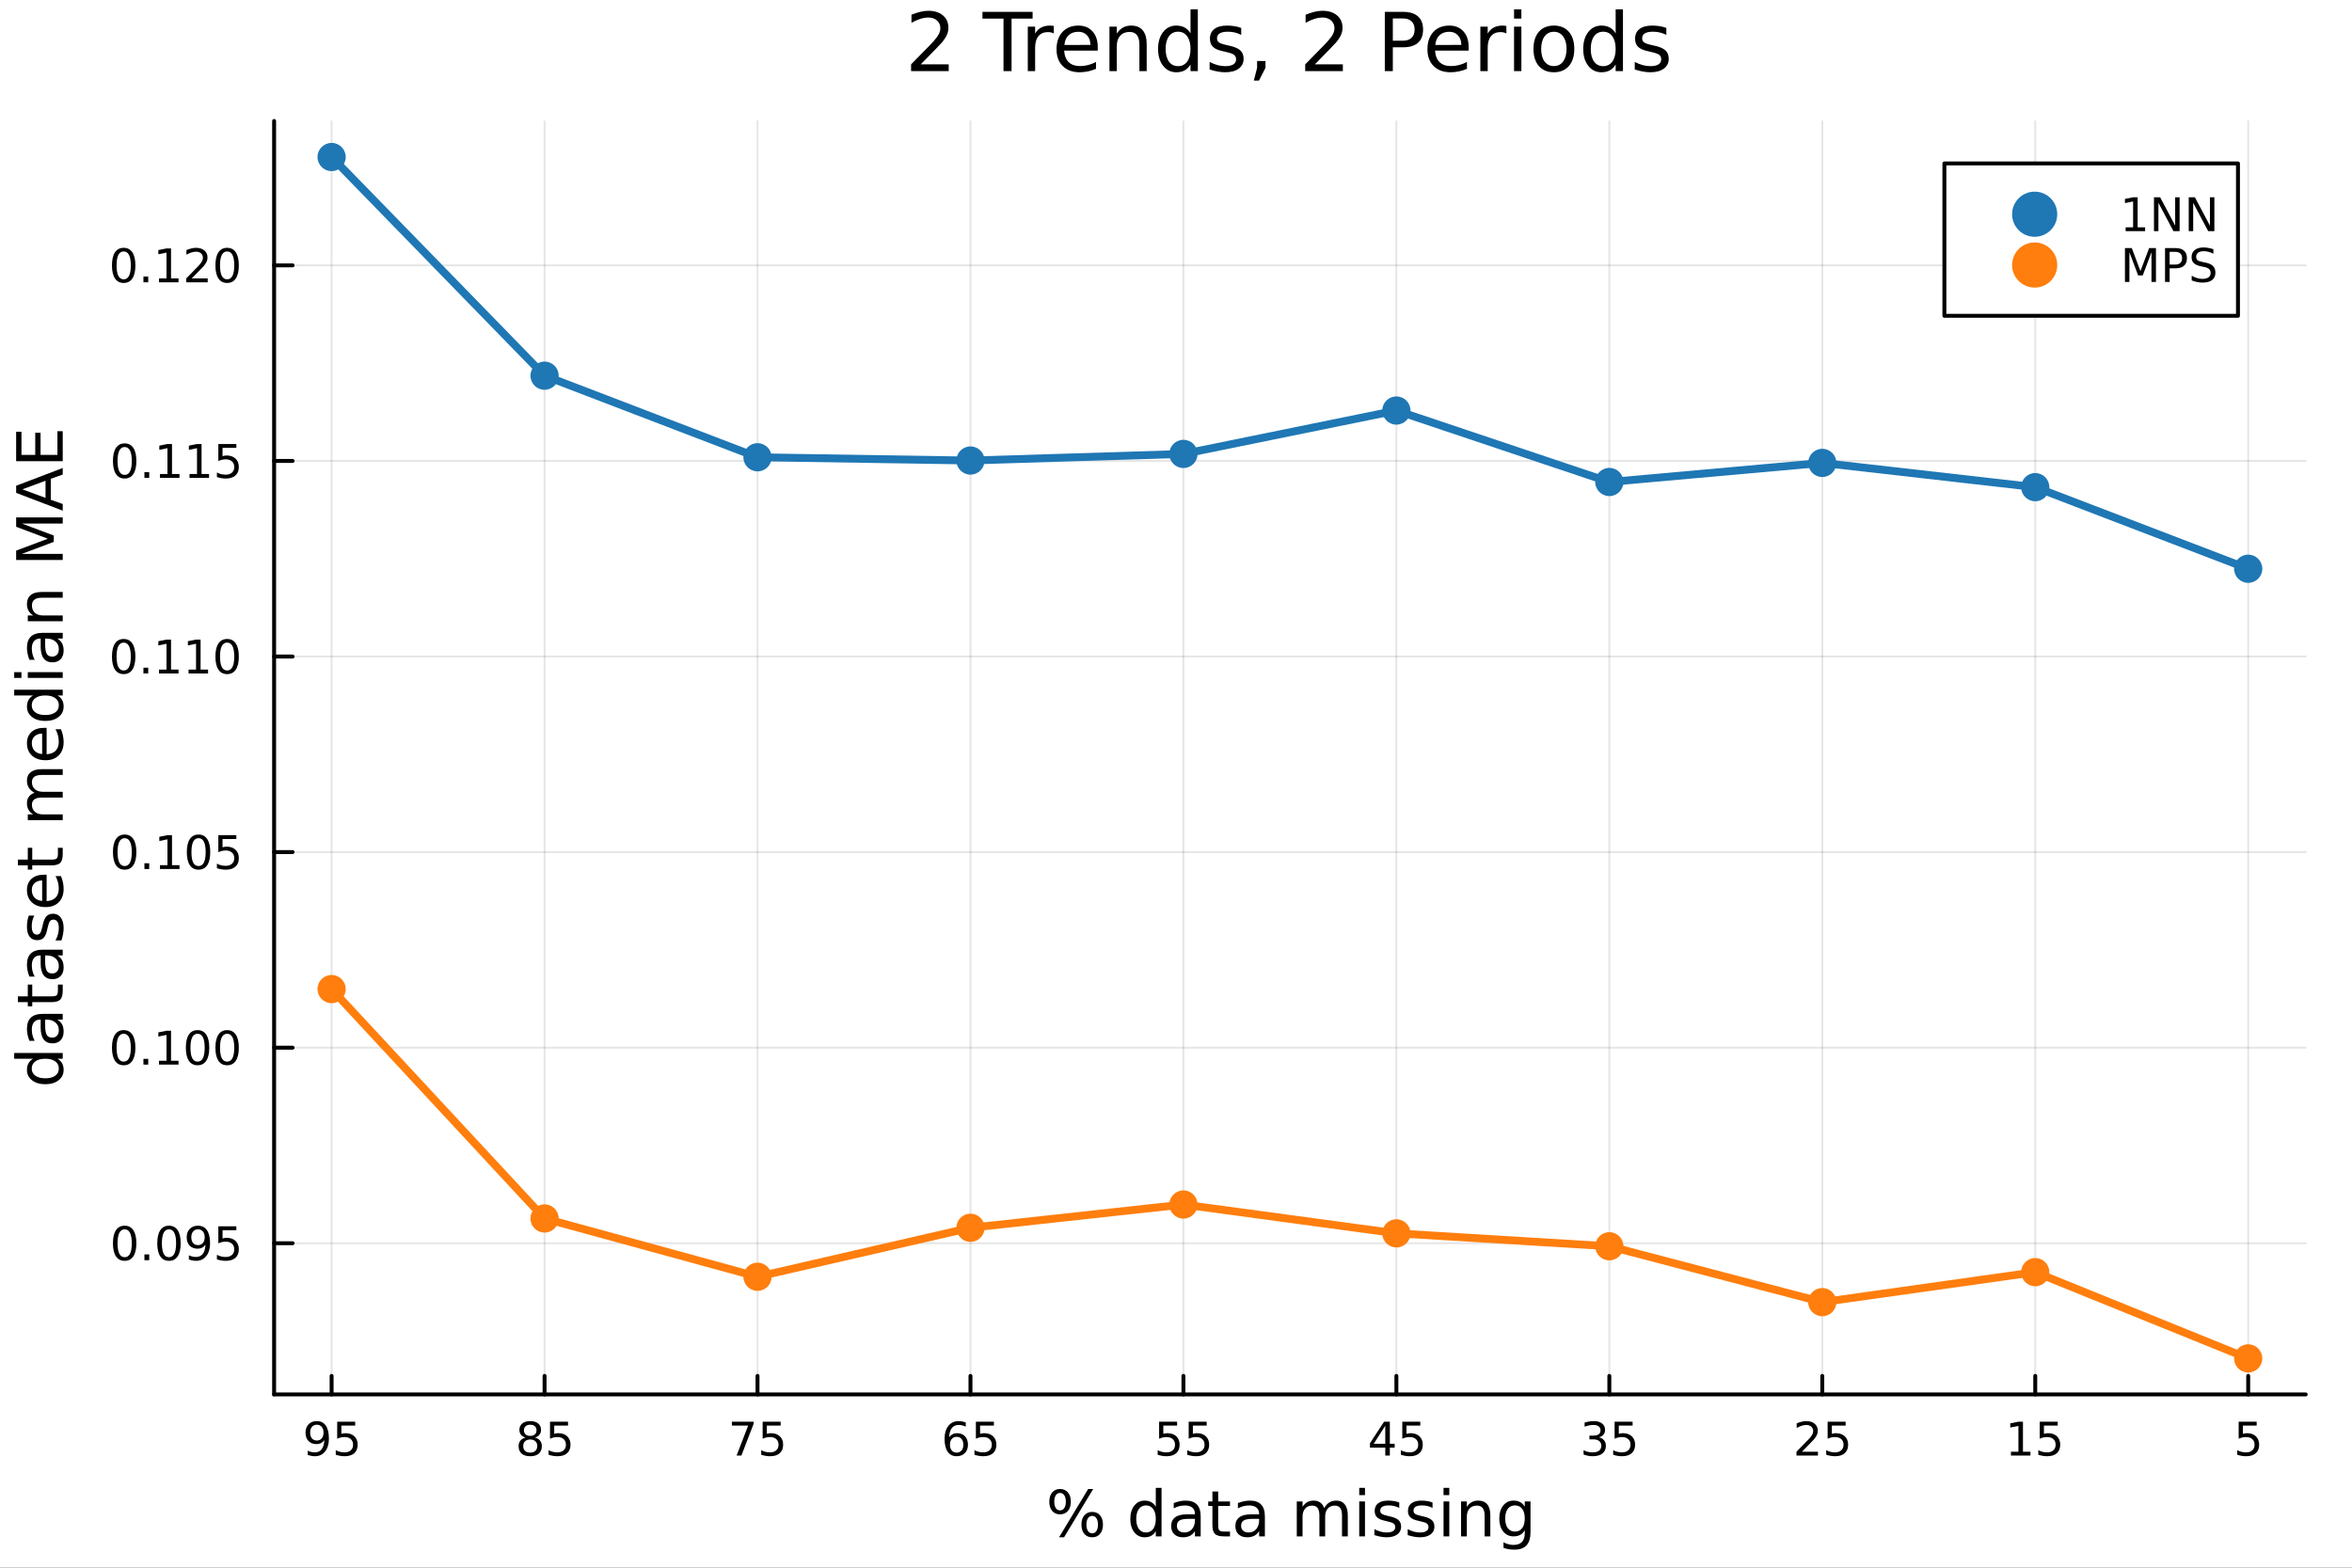 <?xml version="1.0" encoding="utf-8"?>
<svg xmlns="http://www.w3.org/2000/svg" xmlns:xlink="http://www.w3.org/1999/xlink" width="600" height="400" viewBox="0 0 2400 1600">
<rect x="0" y="0" width="2400" height="1600" fill="#333333" stroke="none"/>
<defs>
  <clipPath id="clip810">
    <rect x="0" y="0" width="2400" height="1600"/>
  </clipPath>
</defs>
<path clip-path="url(#clip810)" d="M0 1600 L2400 1600 L2400 8.88178e-14 L0 8.88178e-14  Z" fill="#ffffff" fill-rule="evenodd" fill-opacity="1"/>
<defs>
  <clipPath id="clip811">
    <rect x="480" y="0" width="1681" height="1600"/>
  </clipPath>
</defs>
<path clip-path="url(#clip810)" d="M279.704 1423.18 L2352.76 1423.18 L2352.76 123.472 L279.704 123.472  Z" fill="#ffffff" fill-rule="evenodd" fill-opacity="1"/>
<defs>
  <clipPath id="clip812">
    <rect x="279" y="123" width="2074" height="1301"/>
  </clipPath>
</defs>
<polyline clip-path="url(#clip812)" style="stroke:#000000; stroke-linecap:round; stroke-linejoin:round; stroke-width:2; stroke-opacity:0.1; fill:none" points="338.375,1423.18 338.375,123.472 "/>
<polyline clip-path="url(#clip812)" style="stroke:#000000; stroke-linecap:round; stroke-linejoin:round; stroke-width:2; stroke-opacity:0.1; fill:none" points="555.676,1423.18 555.676,123.472 "/>
<polyline clip-path="url(#clip812)" style="stroke:#000000; stroke-linecap:round; stroke-linejoin:round; stroke-width:2; stroke-opacity:0.1; fill:none" points="772.977,1423.18 772.977,123.472 "/>
<polyline clip-path="url(#clip812)" style="stroke:#000000; stroke-linecap:round; stroke-linejoin:round; stroke-width:2; stroke-opacity:0.1; fill:none" points="990.278,1423.18 990.278,123.472 "/>
<polyline clip-path="url(#clip812)" style="stroke:#000000; stroke-linecap:round; stroke-linejoin:round; stroke-width:2; stroke-opacity:0.1; fill:none" points="1207.58,1423.18 1207.58,123.472 "/>
<polyline clip-path="url(#clip812)" style="stroke:#000000; stroke-linecap:round; stroke-linejoin:round; stroke-width:2; stroke-opacity:0.1; fill:none" points="1424.88,1423.18 1424.88,123.472 "/>
<polyline clip-path="url(#clip812)" style="stroke:#000000; stroke-linecap:round; stroke-linejoin:round; stroke-width:2; stroke-opacity:0.1; fill:none" points="1642.18,1423.18 1642.18,123.472 "/>
<polyline clip-path="url(#clip812)" style="stroke:#000000; stroke-linecap:round; stroke-linejoin:round; stroke-width:2; stroke-opacity:0.1; fill:none" points="1859.48,1423.18 1859.48,123.472 "/>
<polyline clip-path="url(#clip812)" style="stroke:#000000; stroke-linecap:round; stroke-linejoin:round; stroke-width:2; stroke-opacity:0.1; fill:none" points="2076.78,1423.18 2076.78,123.472 "/>
<polyline clip-path="url(#clip812)" style="stroke:#000000; stroke-linecap:round; stroke-linejoin:round; stroke-width:2; stroke-opacity:0.1; fill:none" points="2294.08,1423.18 2294.08,123.472 "/>
<polyline clip-path="url(#clip812)" style="stroke:#000000; stroke-linecap:round; stroke-linejoin:round; stroke-width:2; stroke-opacity:0.1; fill:none" points="2352.76,1268.87 279.704,1268.87 "/>
<polyline clip-path="url(#clip812)" style="stroke:#000000; stroke-linecap:round; stroke-linejoin:round; stroke-width:2; stroke-opacity:0.1; fill:none" points="2352.76,1069.27 279.704,1069.27 "/>
<polyline clip-path="url(#clip812)" style="stroke:#000000; stroke-linecap:round; stroke-linejoin:round; stroke-width:2; stroke-opacity:0.1; fill:none" points="2352.76,869.659 279.704,869.659 "/>
<polyline clip-path="url(#clip812)" style="stroke:#000000; stroke-linecap:round; stroke-linejoin:round; stroke-width:2; stroke-opacity:0.1; fill:none" points="2352.76,670.052 279.704,670.052 "/>
<polyline clip-path="url(#clip812)" style="stroke:#000000; stroke-linecap:round; stroke-linejoin:round; stroke-width:2; stroke-opacity:0.1; fill:none" points="2352.76,470.444 279.704,470.444 "/>
<polyline clip-path="url(#clip812)" style="stroke:#000000; stroke-linecap:round; stroke-linejoin:round; stroke-width:2; stroke-opacity:0.1; fill:none" points="2352.76,270.837 279.704,270.837 "/>
<polyline clip-path="url(#clip810)" style="stroke:#000000; stroke-linecap:round; stroke-linejoin:round; stroke-width:4; stroke-opacity:1; fill:none" points="2352.76,1423.18 279.704,1423.18 "/>
<polyline clip-path="url(#clip810)" style="stroke:#000000; stroke-linecap:round; stroke-linejoin:round; stroke-width:4; stroke-opacity:1; fill:none" points="338.375,1423.18 338.375,1404.28 "/>
<polyline clip-path="url(#clip810)" style="stroke:#000000; stroke-linecap:round; stroke-linejoin:round; stroke-width:4; stroke-opacity:1; fill:none" points="555.676,1423.18 555.676,1404.28 "/>
<polyline clip-path="url(#clip810)" style="stroke:#000000; stroke-linecap:round; stroke-linejoin:round; stroke-width:4; stroke-opacity:1; fill:none" points="772.977,1423.18 772.977,1404.28 "/>
<polyline clip-path="url(#clip810)" style="stroke:#000000; stroke-linecap:round; stroke-linejoin:round; stroke-width:4; stroke-opacity:1; fill:none" points="990.278,1423.18 990.278,1404.28 "/>
<polyline clip-path="url(#clip810)" style="stroke:#000000; stroke-linecap:round; stroke-linejoin:round; stroke-width:4; stroke-opacity:1; fill:none" points="1207.58,1423.18 1207.58,1404.28 "/>
<polyline clip-path="url(#clip810)" style="stroke:#000000; stroke-linecap:round; stroke-linejoin:round; stroke-width:4; stroke-opacity:1; fill:none" points="1424.88,1423.18 1424.88,1404.28 "/>
<polyline clip-path="url(#clip810)" style="stroke:#000000; stroke-linecap:round; stroke-linejoin:round; stroke-width:4; stroke-opacity:1; fill:none" points="1642.18,1423.18 1642.18,1404.28 "/>
<polyline clip-path="url(#clip810)" style="stroke:#000000; stroke-linecap:round; stroke-linejoin:round; stroke-width:4; stroke-opacity:1; fill:none" points="1859.48,1423.18 1859.48,1404.28 "/>
<polyline clip-path="url(#clip810)" style="stroke:#000000; stroke-linecap:round; stroke-linejoin:round; stroke-width:4; stroke-opacity:1; fill:none" points="2076.78,1423.18 2076.78,1404.28 "/>
<polyline clip-path="url(#clip810)" style="stroke:#000000; stroke-linecap:round; stroke-linejoin:round; stroke-width:4; stroke-opacity:1; fill:none" points="2294.08,1423.18 2294.08,1404.28 "/>
<path clip-path="url(#clip810)" d="M314 1484.86 L314 1480.6 Q315.76 1481.44 317.565 1481.88 Q319.371 1482.32 321.107 1482.32 Q325.736 1482.32 328.167 1479.21 Q330.621 1476.09 330.968 1469.75 Q329.625 1471.74 327.565 1472.8 Q325.505 1473.87 323.005 1473.87 Q317.82 1473.87 314.787 1470.74 Q311.778 1467.59 311.778 1462.15 Q311.778 1456.83 314.926 1453.61 Q318.074 1450.39 323.306 1450.39 Q329.301 1450.39 332.449 1455 Q335.621 1459.58 335.621 1468.33 Q335.621 1476.51 331.732 1481.39 Q327.866 1486.25 321.315 1486.25 Q319.556 1486.25 317.75 1485.9 Q315.945 1485.56 314 1484.86 M323.306 1470.21 Q326.454 1470.21 328.283 1468.06 Q330.134 1465.9 330.134 1462.15 Q330.134 1458.43 328.283 1456.27 Q326.454 1454.1 323.306 1454.1 Q320.158 1454.1 318.306 1456.27 Q316.477 1458.43 316.477 1462.15 Q316.477 1465.9 318.306 1468.06 Q320.158 1470.21 323.306 1470.21 Z" fill="#000000" fill-rule="nonzero" fill-opacity="1" /><path clip-path="url(#clip810)" d="M344.07 1451.02 L362.426 1451.02 L362.426 1454.96 L348.352 1454.96 L348.352 1463.43 Q349.371 1463.08 350.389 1462.92 Q351.408 1462.73 352.426 1462.73 Q358.213 1462.73 361.593 1465.9 Q364.972 1469.08 364.972 1474.49 Q364.972 1480.07 361.5 1483.17 Q358.028 1486.25 351.708 1486.25 Q349.533 1486.25 347.264 1485.88 Q345.019 1485.51 342.611 1484.77 L342.611 1480.07 Q344.695 1481.2 346.917 1481.76 Q349.139 1482.32 351.616 1482.32 Q355.62 1482.32 357.958 1480.21 Q360.296 1478.1 360.296 1474.49 Q360.296 1470.88 357.958 1468.77 Q355.62 1466.67 351.616 1466.67 Q349.741 1466.67 347.866 1467.08 Q346.014 1467.5 344.07 1468.38 L344.07 1451.02 Z" fill="#000000" fill-rule="nonzero" fill-opacity="1" /><path clip-path="url(#clip810)" d="M541.047 1469.17 Q537.713 1469.17 535.792 1470.95 Q533.894 1472.73 533.894 1475.86 Q533.894 1478.98 535.792 1480.77 Q537.713 1482.55 541.047 1482.55 Q544.38 1482.55 546.301 1480.77 Q548.223 1478.96 548.223 1475.86 Q548.223 1472.73 546.301 1470.95 Q544.403 1469.17 541.047 1469.17 M536.371 1467.18 Q533.362 1466.44 531.672 1464.38 Q530.005 1462.32 530.005 1459.35 Q530.005 1455.21 532.945 1452.8 Q535.908 1450.39 541.047 1450.39 Q546.209 1450.39 549.148 1452.8 Q552.088 1455.21 552.088 1459.35 Q552.088 1462.32 550.398 1464.38 Q548.732 1466.44 545.746 1467.18 Q549.125 1467.96 551 1470.26 Q552.898 1472.55 552.898 1475.86 Q552.898 1480.88 549.82 1483.57 Q546.764 1486.25 541.047 1486.25 Q535.329 1486.25 532.25 1483.57 Q529.195 1480.88 529.195 1475.86 Q529.195 1472.55 531.093 1470.26 Q532.991 1467.96 536.371 1467.18 M534.658 1459.79 Q534.658 1462.48 536.324 1463.98 Q538.014 1465.49 541.047 1465.49 Q544.056 1465.49 545.746 1463.98 Q547.459 1462.48 547.459 1459.79 Q547.459 1457.11 545.746 1455.6 Q544.056 1454.1 541.047 1454.1 Q538.014 1454.1 536.324 1455.6 Q534.658 1457.11 534.658 1459.79 Z" fill="#000000" fill-rule="nonzero" fill-opacity="1" /><path clip-path="url(#clip810)" d="M561.255 1451.02 L579.611 1451.02 L579.611 1454.96 L565.537 1454.96 L565.537 1463.43 Q566.556 1463.08 567.574 1462.92 Q568.593 1462.73 569.611 1462.73 Q575.398 1462.73 578.778 1465.9 Q582.158 1469.08 582.158 1474.49 Q582.158 1480.07 578.685 1483.17 Q575.213 1486.25 568.894 1486.25 Q566.718 1486.25 564.449 1485.88 Q562.204 1485.51 559.797 1484.77 L559.797 1480.07 Q561.88 1481.2 564.102 1481.76 Q566.324 1482.32 568.801 1482.32 Q572.806 1482.32 575.144 1480.21 Q577.482 1478.1 577.482 1474.49 Q577.482 1470.88 575.144 1468.77 Q572.806 1466.67 568.801 1466.67 Q566.926 1466.67 565.051 1467.08 Q563.199 1467.5 561.255 1468.38 L561.255 1451.02 Z" fill="#000000" fill-rule="nonzero" fill-opacity="1" /><path clip-path="url(#clip810)" d="M746.832 1451.02 L769.054 1451.02 L769.054 1453.01 L756.507 1485.58 L751.623 1485.58 L763.429 1454.96 L746.832 1454.96 L746.832 1451.02 Z" fill="#000000" fill-rule="nonzero" fill-opacity="1" /><path clip-path="url(#clip810)" d="M778.22 1451.02 L796.577 1451.02 L796.577 1454.96 L782.503 1454.96 L782.503 1463.43 Q783.521 1463.08 784.54 1462.92 Q785.558 1462.73 786.577 1462.73 Q792.364 1462.73 795.743 1465.9 Q799.123 1469.08 799.123 1474.49 Q799.123 1480.07 795.651 1483.17 Q792.179 1486.25 785.859 1486.25 Q783.683 1486.25 781.415 1485.88 Q779.169 1485.51 776.762 1484.77 L776.762 1480.07 Q778.845 1481.2 781.068 1481.76 Q783.29 1482.32 785.767 1482.32 Q789.771 1482.32 792.109 1480.21 Q794.447 1478.1 794.447 1474.49 Q794.447 1470.88 792.109 1468.77 Q789.771 1466.67 785.767 1466.67 Q783.892 1466.67 782.017 1467.08 Q780.165 1467.5 778.22 1468.38 L778.22 1451.02 Z" fill="#000000" fill-rule="nonzero" fill-opacity="1" /><path clip-path="url(#clip810)" d="M976.181 1466.44 Q973.033 1466.44 971.181 1468.59 Q969.353 1470.74 969.353 1474.49 Q969.353 1478.22 971.181 1480.39 Q973.033 1482.55 976.181 1482.55 Q979.329 1482.55 981.158 1480.39 Q983.01 1478.22 983.01 1474.49 Q983.01 1470.74 981.158 1468.59 Q979.329 1466.44 976.181 1466.44 M985.464 1451.78 L985.464 1456.04 Q983.704 1455.21 981.899 1454.77 Q980.116 1454.33 978.357 1454.33 Q973.727 1454.33 971.274 1457.45 Q968.843 1460.58 968.496 1466.9 Q969.862 1464.89 971.922 1463.82 Q973.982 1462.73 976.459 1462.73 Q981.667 1462.73 984.677 1465.9 Q987.709 1469.05 987.709 1474.49 Q987.709 1479.82 984.561 1483.03 Q981.413 1486.25 976.181 1486.25 Q970.186 1486.25 967.015 1481.67 Q963.843 1477.06 963.843 1468.33 Q963.843 1460.14 967.732 1455.28 Q971.621 1450.39 978.172 1450.39 Q979.931 1450.39 981.714 1450.74 Q983.519 1451.09 985.464 1451.78 Z" fill="#000000" fill-rule="nonzero" fill-opacity="1" /><path clip-path="url(#clip810)" d="M995.811 1451.02 L1014.17 1451.02 L1014.17 1454.96 L1000.09 1454.96 L1000.09 1463.43 Q1001.11 1463.08 1002.13 1462.92 Q1003.15 1462.73 1004.17 1462.73 Q1009.95 1462.73 1013.33 1465.9 Q1016.71 1469.08 1016.71 1474.49 Q1016.71 1480.07 1013.24 1483.17 Q1009.77 1486.25 1003.45 1486.25 Q1001.27 1486.25 999.005 1485.88 Q996.76 1485.51 994.352 1484.77 L994.352 1480.07 Q996.436 1481.2 998.658 1481.76 Q1000.88 1482.32 1003.36 1482.32 Q1007.36 1482.32 1009.7 1480.21 Q1012.04 1478.1 1012.04 1474.49 Q1012.04 1470.88 1009.7 1468.77 Q1007.36 1466.67 1003.36 1466.67 Q1001.48 1466.67 999.607 1467.08 Q997.755 1467.5 995.811 1468.38 L995.811 1451.02 Z" fill="#000000" fill-rule="nonzero" fill-opacity="1" /><path clip-path="url(#clip810)" d="M1182.78 1451.02 L1201.13 1451.02 L1201.13 1454.96 L1187.06 1454.96 L1187.06 1463.43 Q1188.08 1463.08 1189.1 1462.92 Q1190.11 1462.73 1191.13 1462.73 Q1196.92 1462.73 1200.3 1465.9 Q1203.68 1469.08 1203.68 1474.49 Q1203.68 1480.07 1200.21 1483.17 Q1196.73 1486.25 1190.42 1486.25 Q1188.24 1486.25 1185.97 1485.88 Q1183.73 1485.51 1181.32 1484.77 L1181.32 1480.07 Q1183.4 1481.2 1185.62 1481.76 Q1187.85 1482.32 1190.32 1482.32 Q1194.33 1482.32 1196.67 1480.21 Q1199 1478.1 1199 1474.49 Q1199 1470.88 1196.67 1468.77 Q1194.33 1466.67 1190.32 1466.67 Q1188.45 1466.67 1186.57 1467.08 Q1184.72 1467.5 1182.78 1468.38 L1182.78 1451.02 Z" fill="#000000" fill-rule="nonzero" fill-opacity="1" /><path clip-path="url(#clip810)" d="M1212.94 1451.02 L1231.29 1451.02 L1231.29 1454.96 L1217.22 1454.96 L1217.22 1463.43 Q1218.24 1463.08 1219.26 1462.92 Q1220.28 1462.73 1221.29 1462.73 Q1227.08 1462.73 1230.46 1465.9 Q1233.84 1469.08 1233.84 1474.49 Q1233.84 1480.07 1230.37 1483.17 Q1226.9 1486.25 1220.58 1486.25 Q1218.4 1486.25 1216.13 1485.88 Q1213.89 1485.51 1211.48 1484.77 L1211.48 1480.07 Q1213.56 1481.2 1215.79 1481.76 Q1218.01 1482.32 1220.48 1482.32 Q1224.49 1482.32 1226.83 1480.21 Q1229.16 1478.1 1229.16 1474.49 Q1229.16 1470.88 1226.83 1468.77 Q1224.49 1466.67 1220.48 1466.67 Q1218.61 1466.67 1216.73 1467.08 Q1214.88 1467.5 1212.94 1468.38 L1212.94 1451.02 Z" fill="#000000" fill-rule="nonzero" fill-opacity="1" /><path clip-path="url(#clip810)" d="M1413.55 1455.09 L1401.74 1473.54 L1413.55 1473.54 L1413.55 1455.09 M1412.32 1451.02 L1418.2 1451.02 L1418.2 1473.54 L1423.13 1473.54 L1423.13 1477.43 L1418.2 1477.43 L1418.2 1485.58 L1413.55 1485.58 L1413.55 1477.43 L1397.95 1477.43 L1397.95 1472.92 L1412.32 1451.02 Z" fill="#000000" fill-rule="nonzero" fill-opacity="1" /><path clip-path="url(#clip810)" d="M1430.91 1451.02 L1449.27 1451.02 L1449.27 1454.96 L1435.19 1454.96 L1435.19 1463.43 Q1436.21 1463.08 1437.23 1462.92 Q1438.25 1462.73 1439.27 1462.73 Q1445.05 1462.73 1448.43 1465.9 Q1451.81 1469.08 1451.81 1474.49 Q1451.81 1480.07 1448.34 1483.17 Q1444.87 1486.25 1438.55 1486.25 Q1436.37 1486.25 1434.1 1485.88 Q1431.86 1485.51 1429.45 1484.77 L1429.45 1480.07 Q1431.54 1481.2 1433.76 1481.76 Q1435.98 1482.32 1438.46 1482.32 Q1442.46 1482.32 1444.8 1480.21 Q1447.14 1478.1 1447.14 1474.49 Q1447.14 1470.88 1444.8 1468.77 Q1442.46 1466.67 1438.46 1466.67 Q1436.58 1466.67 1434.71 1467.08 Q1432.85 1467.5 1430.91 1468.38 L1430.91 1451.02 Z" fill="#000000" fill-rule="nonzero" fill-opacity="1" /><path clip-path="url(#clip810)" d="M1631.52 1466.95 Q1634.88 1467.66 1636.75 1469.93 Q1638.65 1472.2 1638.65 1475.53 Q1638.65 1480.65 1635.13 1483.45 Q1631.61 1486.25 1625.13 1486.25 Q1622.96 1486.25 1620.64 1485.81 Q1618.35 1485.39 1615.9 1484.54 L1615.9 1480.02 Q1617.84 1481.16 1620.16 1481.74 Q1622.47 1482.32 1624.99 1482.32 Q1629.39 1482.32 1631.68 1480.58 Q1634 1478.84 1634 1475.53 Q1634 1472.48 1631.85 1470.77 Q1629.72 1469.03 1625.9 1469.03 L1621.87 1469.03 L1621.87 1465.19 L1626.08 1465.19 Q1629.53 1465.19 1631.36 1463.82 Q1633.19 1462.43 1633.19 1459.84 Q1633.19 1457.18 1631.29 1455.77 Q1629.42 1454.33 1625.9 1454.33 Q1623.98 1454.33 1621.78 1454.75 Q1619.58 1455.16 1616.94 1456.04 L1616.94 1451.88 Q1619.6 1451.14 1621.92 1450.77 Q1624.25 1450.39 1626.31 1450.39 Q1631.64 1450.39 1634.74 1452.83 Q1637.84 1455.23 1637.84 1459.35 Q1637.84 1462.22 1636.2 1464.21 Q1634.55 1466.18 1631.52 1466.95 Z" fill="#000000" fill-rule="nonzero" fill-opacity="1" /><path clip-path="url(#clip810)" d="M1647.56 1451.02 L1665.92 1451.02 L1665.92 1454.96 L1651.85 1454.96 L1651.85 1463.43 Q1652.86 1463.08 1653.88 1462.92 Q1654.9 1462.73 1655.92 1462.73 Q1661.71 1462.73 1665.09 1465.9 Q1668.47 1469.08 1668.47 1474.49 Q1668.47 1480.07 1664.99 1483.17 Q1661.52 1486.25 1655.2 1486.25 Q1653.03 1486.25 1650.76 1485.88 Q1648.51 1485.51 1646.11 1484.77 L1646.11 1480.07 Q1648.19 1481.2 1650.41 1481.76 Q1652.63 1482.32 1655.11 1482.32 Q1659.11 1482.32 1661.45 1480.21 Q1663.79 1478.1 1663.79 1474.49 Q1663.79 1470.88 1661.45 1468.77 Q1659.11 1466.67 1655.11 1466.67 Q1653.23 1466.67 1651.36 1467.08 Q1649.51 1467.5 1647.56 1468.38 L1647.56 1451.02 Z" fill="#000000" fill-rule="nonzero" fill-opacity="1" /><path clip-path="url(#clip810)" d="M1838.75 1481.64 L1855.07 1481.64 L1855.07 1485.58 L1833.13 1485.58 L1833.13 1481.64 Q1835.79 1478.89 1840.37 1474.26 Q1844.98 1469.61 1846.16 1468.27 Q1848.41 1465.74 1849.29 1464.01 Q1850.19 1462.25 1850.19 1460.56 Q1850.19 1457.8 1848.24 1456.07 Q1846.32 1454.33 1843.22 1454.33 Q1841.02 1454.33 1838.57 1455.09 Q1836.14 1455.86 1833.36 1457.41 L1833.36 1452.69 Q1836.18 1451.55 1838.64 1450.97 Q1841.09 1450.39 1843.13 1450.39 Q1848.5 1450.39 1851.69 1453.08 Q1854.89 1455.77 1854.89 1460.26 Q1854.89 1462.39 1854.08 1464.31 Q1853.29 1466.2 1851.18 1468.8 Q1850.61 1469.47 1847.5 1472.69 Q1844.4 1475.88 1838.75 1481.64 Z" fill="#000000" fill-rule="nonzero" fill-opacity="1" /><path clip-path="url(#clip810)" d="M1864.93 1451.02 L1883.29 1451.02 L1883.29 1454.96 L1869.22 1454.96 L1869.22 1463.43 Q1870.23 1463.08 1871.25 1462.92 Q1872.27 1462.73 1873.29 1462.73 Q1879.08 1462.73 1882.46 1465.9 Q1885.84 1469.08 1885.84 1474.49 Q1885.84 1480.07 1882.36 1483.17 Q1878.89 1486.25 1872.57 1486.25 Q1870.4 1486.25 1868.13 1485.88 Q1865.88 1485.51 1863.48 1484.77 L1863.48 1480.07 Q1865.56 1481.2 1867.78 1481.76 Q1870 1482.32 1872.48 1482.32 Q1876.48 1482.32 1878.82 1480.21 Q1881.16 1478.1 1881.16 1474.49 Q1881.16 1470.88 1878.82 1468.77 Q1876.48 1466.67 1872.48 1466.67 Q1870.61 1466.67 1868.73 1467.08 Q1866.88 1467.5 1864.93 1468.38 L1864.93 1451.02 Z" fill="#000000" fill-rule="nonzero" fill-opacity="1" /><path clip-path="url(#clip810)" d="M2051.97 1481.64 L2059.61 1481.64 L2059.61 1455.28 L2051.3 1456.95 L2051.3 1452.69 L2059.56 1451.02 L2064.24 1451.02 L2064.24 1481.64 L2071.88 1481.64 L2071.88 1485.58 L2051.97 1485.58 L2051.97 1481.64 Z" fill="#000000" fill-rule="nonzero" fill-opacity="1" /><path clip-path="url(#clip810)" d="M2081.37 1451.02 L2099.72 1451.02 L2099.72 1454.96 L2085.65 1454.96 L2085.65 1463.43 Q2086.67 1463.08 2087.69 1462.92 Q2088.7 1462.73 2089.72 1462.73 Q2095.51 1462.73 2098.89 1465.9 Q2102.27 1469.08 2102.27 1474.49 Q2102.27 1480.07 2098.8 1483.17 Q2095.33 1486.25 2089.01 1486.25 Q2086.83 1486.25 2084.56 1485.88 Q2082.32 1485.51 2079.91 1484.77 L2079.91 1480.07 Q2081.99 1481.2 2084.21 1481.76 Q2086.44 1482.32 2088.91 1482.32 Q2092.92 1482.32 2095.26 1480.21 Q2097.59 1478.1 2097.59 1474.49 Q2097.59 1470.88 2095.26 1468.77 Q2092.92 1466.67 2088.91 1466.67 Q2087.04 1466.67 2085.16 1467.08 Q2083.31 1467.5 2081.37 1468.38 L2081.37 1451.02 Z" fill="#000000" fill-rule="nonzero" fill-opacity="1" /><path clip-path="url(#clip810)" d="M2284.36 1451.02 L2302.72 1451.02 L2302.72 1454.96 L2288.64 1454.96 L2288.64 1463.43 Q2289.66 1463.08 2290.68 1462.92 Q2291.7 1462.73 2292.72 1462.73 Q2298.51 1462.73 2301.89 1465.9 Q2305.27 1469.08 2305.27 1474.49 Q2305.27 1480.07 2301.79 1483.17 Q2298.32 1486.25 2292 1486.25 Q2289.83 1486.25 2287.56 1485.88 Q2285.31 1485.51 2282.9 1484.77 L2282.9 1480.07 Q2284.99 1481.2 2287.21 1481.76 Q2289.43 1482.32 2291.91 1482.32 Q2295.91 1482.32 2298.25 1480.21 Q2300.59 1478.1 2300.59 1474.49 Q2300.59 1470.88 2298.25 1468.77 Q2295.91 1466.67 2291.91 1466.67 Q2290.03 1466.67 2288.16 1467.08 Q2286.31 1467.5 2284.36 1468.38 L2284.36 1451.02 Z" fill="#000000" fill-rule="nonzero" fill-opacity="1" /><path clip-path="url(#clip810)" d="M1114.52 1547.13 Q1111.75 1547.13 1110.16 1549.49 Q1108.6 1551.84 1108.6 1556.04 Q1108.6 1560.18 1110.16 1562.57 Q1111.75 1564.92 1114.52 1564.92 Q1117.22 1564.92 1118.78 1562.57 Q1120.37 1560.18 1120.37 1556.04 Q1120.37 1551.87 1118.78 1549.52 Q1117.22 1547.13 1114.52 1547.13 M1114.52 1543.09 Q1119.55 1543.09 1122.51 1546.59 Q1125.47 1550.09 1125.47 1556.04 Q1125.47 1562 1122.47 1565.5 Q1119.51 1568.97 1114.52 1568.97 Q1109.42 1568.97 1106.46 1565.5 Q1103.5 1562 1103.5 1556.04 Q1103.5 1550.06 1106.46 1546.59 Q1109.46 1543.09 1114.52 1543.09 M1081.67 1523.71 Q1078.93 1523.71 1077.34 1526.09 Q1075.78 1528.45 1075.78 1532.59 Q1075.78 1536.79 1077.34 1539.14 Q1078.9 1541.5 1081.67 1541.5 Q1084.44 1541.5 1086 1539.14 Q1087.59 1536.79 1087.59 1532.59 Q1087.59 1528.48 1086 1526.09 Q1084.41 1523.71 1081.67 1523.71 M1110.41 1519.66 L1115.5 1519.66 L1085.78 1568.97 L1080.68 1568.97 L1110.41 1519.66 M1081.67 1519.66 Q1086.7 1519.66 1089.69 1523.17 Q1092.68 1526.63 1092.68 1532.59 Q1092.68 1538.6 1089.69 1542.07 Q1086.73 1545.54 1081.67 1545.54 Q1076.61 1545.54 1073.65 1542.07 Q1070.72 1538.57 1070.72 1532.59 Q1070.72 1526.67 1073.68 1523.17 Q1076.64 1519.66 1081.67 1519.66 Z" fill="#000000" fill-rule="nonzero" fill-opacity="1" /><path clip-path="url(#clip810)" d="M1179.38 1537.81 L1179.38 1518.52 L1185.24 1518.52 L1185.24 1568.04 L1179.38 1568.04 L1179.38 1562.7 Q1177.54 1565.88 1174.7 1567.44 Q1171.9 1568.97 1167.96 1568.97 Q1161.5 1568.97 1157.42 1563.81 Q1153.38 1558.65 1153.38 1550.25 Q1153.38 1541.85 1157.42 1536.69 Q1161.5 1531.54 1167.96 1531.54 Q1171.9 1531.54 1174.7 1533.1 Q1177.54 1534.62 1179.38 1537.81 M1159.43 1550.25 Q1159.43 1556.71 1162.07 1560.4 Q1164.74 1564.07 1169.39 1564.07 Q1174.04 1564.07 1176.71 1560.4 Q1179.38 1556.71 1179.38 1550.25 Q1179.38 1543.79 1176.71 1540.13 Q1174.04 1536.44 1169.39 1536.44 Q1164.74 1536.44 1162.07 1540.13 Q1159.43 1543.79 1159.43 1550.25 Z" fill="#000000" fill-rule="nonzero" fill-opacity="1" /><path clip-path="url(#clip810)" d="M1213.5 1550.12 Q1206.41 1550.12 1203.67 1551.75 Q1200.93 1553.37 1200.93 1557.29 Q1200.93 1560.4 1202.97 1562.25 Q1205.04 1564.07 1208.57 1564.07 Q1213.44 1564.07 1216.37 1560.63 Q1219.33 1557.16 1219.33 1551.43 L1219.33 1550.12 L1213.5 1550.12 M1225.18 1547.71 L1225.18 1568.04 L1219.33 1568.04 L1219.33 1562.63 Q1217.32 1565.88 1214.33 1567.44 Q1211.34 1568.97 1207.01 1568.97 Q1201.54 1568.97 1198.29 1565.91 Q1195.07 1562.82 1195.07 1557.67 Q1195.07 1551.65 1199.08 1548.6 Q1203.13 1545.54 1211.12 1545.54 L1219.33 1545.54 L1219.33 1544.97 Q1219.33 1540.93 1216.65 1538.73 Q1214.01 1536.5 1209.21 1536.5 Q1206.15 1536.5 1203.25 1537.23 Q1200.36 1537.97 1197.68 1539.43 L1197.68 1534.02 Q1200.9 1532.78 1203.92 1532.17 Q1206.95 1531.54 1209.81 1531.54 Q1217.55 1531.54 1221.36 1535.55 Q1225.18 1539.56 1225.18 1547.71 Z" fill="#000000" fill-rule="nonzero" fill-opacity="1" /><path clip-path="url(#clip810)" d="M1243.04 1522.27 L1243.04 1532.4 L1255.1 1532.4 L1255.1 1536.95 L1243.04 1536.95 L1243.04 1556.3 Q1243.04 1560.66 1244.22 1561.9 Q1245.43 1563.14 1249.09 1563.14 L1255.1 1563.14 L1255.1 1568.04 L1249.09 1568.04 Q1242.31 1568.04 1239.73 1565.53 Q1237.15 1562.98 1237.15 1556.3 L1237.15 1536.95 L1232.86 1536.95 L1232.86 1532.4 L1237.15 1532.4 L1237.15 1522.27 L1243.04 1522.27 Z" fill="#000000" fill-rule="nonzero" fill-opacity="1" /><path clip-path="url(#clip810)" d="M1279.01 1550.12 Q1271.91 1550.12 1269.17 1551.75 Q1266.43 1553.37 1266.43 1557.29 Q1266.43 1560.4 1268.47 1562.25 Q1270.54 1564.07 1274.07 1564.07 Q1278.94 1564.07 1281.87 1560.63 Q1284.83 1557.16 1284.83 1551.43 L1284.83 1550.12 L1279.01 1550.12 M1290.69 1547.71 L1290.69 1568.04 L1284.83 1568.04 L1284.83 1562.63 Q1282.83 1565.88 1279.83 1567.44 Q1276.84 1568.97 1272.51 1568.97 Q1267.04 1568.97 1263.79 1565.91 Q1260.58 1562.82 1260.58 1557.67 Q1260.58 1551.65 1264.59 1548.6 Q1268.63 1545.54 1276.62 1545.54 L1284.83 1545.54 L1284.83 1544.97 Q1284.83 1540.93 1282.16 1538.73 Q1279.52 1536.5 1274.71 1536.5 Q1271.65 1536.5 1268.76 1537.23 Q1265.86 1537.97 1263.19 1539.43 L1263.19 1534.02 Q1266.4 1532.78 1269.43 1532.17 Q1272.45 1531.54 1275.31 1531.54 Q1283.05 1531.54 1286.87 1535.55 Q1290.69 1539.56 1290.69 1547.71 Z" fill="#000000" fill-rule="nonzero" fill-opacity="1" /><path clip-path="url(#clip810)" d="M1351.23 1539.24 Q1353.42 1535.29 1356.48 1533.41 Q1359.53 1531.54 1363.67 1531.54 Q1369.24 1531.54 1372.26 1535.45 Q1375.29 1539.33 1375.29 1546.53 L1375.29 1568.04 L1369.4 1568.04 L1369.4 1546.72 Q1369.4 1541.59 1367.59 1539.11 Q1365.77 1536.63 1362.05 1536.63 Q1357.5 1536.63 1354.85 1539.65 Q1352.21 1542.68 1352.21 1547.9 L1352.21 1568.04 L1346.32 1568.04 L1346.32 1546.72 Q1346.32 1541.56 1344.51 1539.11 Q1342.7 1536.63 1338.91 1536.63 Q1334.42 1536.63 1331.78 1539.68 Q1329.14 1542.71 1329.14 1547.9 L1329.14 1568.04 L1323.25 1568.04 L1323.25 1532.4 L1329.14 1532.4 L1329.14 1537.93 Q1331.14 1534.66 1333.94 1533.1 Q1336.74 1531.54 1340.59 1531.54 Q1344.48 1531.54 1347.18 1533.51 Q1349.92 1535.48 1351.23 1539.24 Z" fill="#000000" fill-rule="nonzero" fill-opacity="1" /><path clip-path="url(#clip810)" d="M1386.97 1532.4 L1392.83 1532.4 L1392.83 1568.04 L1386.97 1568.04 L1386.97 1532.4 M1386.97 1518.52 L1392.83 1518.52 L1392.83 1525.93 L1386.97 1525.93 L1386.97 1518.52 Z" fill="#000000" fill-rule="nonzero" fill-opacity="1" /><path clip-path="url(#clip810)" d="M1427.8 1533.45 L1427.8 1538.98 Q1425.32 1537.71 1422.65 1537.07 Q1419.98 1536.44 1417.11 1536.44 Q1412.75 1536.44 1410.55 1537.77 Q1408.39 1539.11 1408.39 1541.79 Q1408.39 1543.82 1409.95 1545 Q1411.51 1546.15 1416.22 1547.2 L1418.22 1547.64 Q1424.46 1548.98 1427.07 1551.43 Q1429.71 1553.85 1429.71 1558.21 Q1429.71 1563.17 1425.77 1566.07 Q1421.85 1568.97 1414.98 1568.97 Q1412.11 1568.97 1408.99 1568.39 Q1405.91 1567.85 1402.47 1566.74 L1402.47 1560.69 Q1405.72 1562.38 1408.87 1563.24 Q1412.02 1564.07 1415.11 1564.07 Q1419.24 1564.07 1421.47 1562.66 Q1423.7 1561.23 1423.7 1558.65 Q1423.7 1556.27 1422.08 1554.99 Q1420.48 1553.72 1415.04 1552.54 L1413 1552.07 Q1407.56 1550.92 1405.14 1548.56 Q1402.72 1546.18 1402.72 1542.04 Q1402.72 1537.01 1406.29 1534.27 Q1409.85 1531.54 1416.41 1531.54 Q1419.66 1531.54 1422.52 1532.01 Q1425.39 1532.49 1427.8 1533.45 Z" fill="#000000" fill-rule="nonzero" fill-opacity="1" /><path clip-path="url(#clip810)" d="M1461.77 1533.45 L1461.77 1538.98 Q1459.28 1537.71 1456.61 1537.07 Q1453.94 1536.44 1451.07 1536.44 Q1446.71 1536.44 1444.51 1537.77 Q1442.35 1539.11 1442.35 1541.79 Q1442.35 1543.82 1443.91 1545 Q1445.47 1546.15 1450.18 1547.2 L1452.19 1547.64 Q1458.42 1548.98 1461.03 1551.43 Q1463.68 1553.85 1463.68 1558.21 Q1463.68 1563.17 1459.73 1566.07 Q1455.81 1568.97 1448.94 1568.97 Q1446.07 1568.97 1442.96 1568.39 Q1439.87 1567.85 1436.43 1566.74 L1436.43 1560.69 Q1439.68 1562.38 1442.83 1563.24 Q1445.98 1564.07 1449.07 1564.07 Q1453.2 1564.07 1455.43 1562.66 Q1457.66 1561.23 1457.66 1558.65 Q1457.66 1556.27 1456.04 1554.99 Q1454.45 1553.72 1449 1552.54 L1446.97 1552.07 Q1441.52 1550.92 1439.1 1548.56 Q1436.68 1546.18 1436.68 1542.04 Q1436.68 1537.01 1440.25 1534.27 Q1443.81 1531.54 1450.37 1531.54 Q1453.62 1531.54 1456.48 1532.01 Q1459.35 1532.49 1461.77 1533.45 Z" fill="#000000" fill-rule="nonzero" fill-opacity="1" /><path clip-path="url(#clip810)" d="M1473 1532.4 L1478.86 1532.4 L1478.86 1568.04 L1473 1568.04 L1473 1532.4 M1473 1518.52 L1478.86 1518.52 L1478.86 1525.93 L1473 1525.93 L1473 1518.52 Z" fill="#000000" fill-rule="nonzero" fill-opacity="1" /><path clip-path="url(#clip810)" d="M1520.74 1546.53 L1520.74 1568.04 L1514.89 1568.04 L1514.89 1546.72 Q1514.89 1541.66 1512.91 1539.14 Q1510.94 1536.63 1506.99 1536.63 Q1502.25 1536.63 1499.51 1539.65 Q1496.78 1542.68 1496.78 1547.9 L1496.78 1568.04 L1490.89 1568.04 L1490.89 1532.4 L1496.78 1532.4 L1496.78 1537.93 Q1498.88 1534.72 1501.71 1533.13 Q1504.58 1531.54 1508.3 1531.54 Q1514.44 1531.54 1517.59 1535.36 Q1520.74 1539.14 1520.74 1546.53 Z" fill="#000000" fill-rule="nonzero" fill-opacity="1" /><path clip-path="url(#clip810)" d="M1555.88 1549.81 Q1555.88 1543.44 1553.24 1539.94 Q1550.63 1536.44 1545.89 1536.44 Q1541.18 1536.44 1538.54 1539.94 Q1535.93 1543.44 1535.93 1549.81 Q1535.93 1556.14 1538.54 1559.64 Q1541.18 1563.14 1545.89 1563.14 Q1550.63 1563.14 1553.24 1559.64 Q1555.88 1556.14 1555.88 1549.81 M1561.74 1563.62 Q1561.74 1572.72 1557.7 1577.15 Q1553.65 1581.6 1545.32 1581.6 Q1542.23 1581.6 1539.49 1581.13 Q1536.75 1580.68 1534.18 1579.72 L1534.18 1574.03 Q1536.75 1575.43 1539.27 1576.1 Q1541.78 1576.76 1544.39 1576.76 Q1550.15 1576.76 1553.02 1573.74 Q1555.88 1570.75 1555.88 1564.67 L1555.88 1561.77 Q1554.07 1564.92 1551.24 1566.48 Q1548.4 1568.04 1544.46 1568.04 Q1537.9 1568.04 1533.89 1563.05 Q1529.88 1558.05 1529.88 1549.81 Q1529.88 1541.53 1533.89 1536.53 Q1537.9 1531.54 1544.46 1531.54 Q1548.4 1531.54 1551.24 1533.1 Q1554.07 1534.66 1555.88 1537.81 L1555.88 1532.4 L1561.74 1532.4 L1561.74 1563.62 Z" fill="#000000" fill-rule="nonzero" fill-opacity="1" /><polyline clip-path="url(#clip810)" style="stroke:#000000; stroke-linecap:round; stroke-linejoin:round; stroke-width:4; stroke-opacity:1; fill:none" points="279.704,1423.18 279.704,123.472 "/>
<polyline clip-path="url(#clip810)" style="stroke:#000000; stroke-linecap:round; stroke-linejoin:round; stroke-width:4; stroke-opacity:1; fill:none" points="279.704,1268.87 298.602,1268.87 "/>
<polyline clip-path="url(#clip810)" style="stroke:#000000; stroke-linecap:round; stroke-linejoin:round; stroke-width:4; stroke-opacity:1; fill:none" points="279.704,1069.27 298.602,1069.27 "/>
<polyline clip-path="url(#clip810)" style="stroke:#000000; stroke-linecap:round; stroke-linejoin:round; stroke-width:4; stroke-opacity:1; fill:none" points="279.704,869.659 298.602,869.659 "/>
<polyline clip-path="url(#clip810)" style="stroke:#000000; stroke-linecap:round; stroke-linejoin:round; stroke-width:4; stroke-opacity:1; fill:none" points="279.704,670.052 298.602,670.052 "/>
<polyline clip-path="url(#clip810)" style="stroke:#000000; stroke-linecap:round; stroke-linejoin:round; stroke-width:4; stroke-opacity:1; fill:none" points="279.704,470.444 298.602,470.444 "/>
<polyline clip-path="url(#clip810)" style="stroke:#000000; stroke-linecap:round; stroke-linejoin:round; stroke-width:4; stroke-opacity:1; fill:none" points="279.704,270.837 298.602,270.837 "/>
<path clip-path="url(#clip810)" d="M127.2 1254.67 Q123.589 1254.67 121.76 1258.24 Q119.955 1261.78 119.955 1268.91 Q119.955 1276.01 121.76 1279.58 Q123.589 1283.12 127.2 1283.12 Q130.834 1283.12 132.64 1279.58 Q134.468 1276.01 134.468 1268.91 Q134.468 1261.78 132.64 1258.24 Q130.834 1254.67 127.2 1254.67 M127.2 1250.97 Q133.01 1250.97 136.066 1255.57 Q139.144 1260.16 139.144 1268.91 Q139.144 1277.63 136.066 1282.24 Q133.01 1286.82 127.2 1286.82 Q121.39 1286.82 118.311 1282.24 Q115.256 1277.63 115.256 1268.91 Q115.256 1260.16 118.311 1255.57 Q121.39 1250.97 127.2 1250.97 Z" fill="#000000" fill-rule="nonzero" fill-opacity="1" /><path clip-path="url(#clip810)" d="M147.362 1280.27 L152.246 1280.27 L152.246 1286.15 L147.362 1286.15 L147.362 1280.27 Z" fill="#000000" fill-rule="nonzero" fill-opacity="1" /><path clip-path="url(#clip810)" d="M172.431 1254.67 Q168.82 1254.67 166.991 1258.24 Q165.186 1261.78 165.186 1268.91 Q165.186 1276.01 166.991 1279.58 Q168.82 1283.12 172.431 1283.12 Q176.065 1283.12 177.871 1279.58 Q179.7 1276.01 179.7 1268.91 Q179.7 1261.78 177.871 1258.24 Q176.065 1254.67 172.431 1254.67 M172.431 1250.97 Q178.241 1250.97 181.297 1255.57 Q184.376 1260.16 184.376 1268.91 Q184.376 1277.63 181.297 1282.24 Q178.241 1286.82 172.431 1286.82 Q166.621 1286.82 163.542 1282.24 Q160.487 1277.63 160.487 1268.91 Q160.487 1260.16 163.542 1255.57 Q166.621 1250.97 172.431 1250.97 Z" fill="#000000" fill-rule="nonzero" fill-opacity="1" /><path clip-path="url(#clip810)" d="M192.732 1285.44 L192.732 1281.18 Q194.491 1282.01 196.297 1282.45 Q198.102 1282.89 199.838 1282.89 Q204.468 1282.89 206.899 1279.79 Q209.352 1276.66 209.699 1270.32 Q208.357 1272.31 206.297 1273.38 Q204.237 1274.44 201.737 1274.44 Q196.551 1274.44 193.519 1271.32 Q190.51 1268.17 190.51 1262.73 Q190.51 1257.4 193.658 1254.19 Q196.806 1250.97 202.037 1250.97 Q208.033 1250.97 211.181 1255.57 Q214.352 1260.16 214.352 1268.91 Q214.352 1277.08 210.463 1281.96 Q206.598 1286.82 200.047 1286.82 Q198.287 1286.82 196.482 1286.48 Q194.676 1286.13 192.732 1285.44 M202.037 1270.78 Q205.186 1270.78 207.014 1268.63 Q208.866 1266.48 208.866 1262.73 Q208.866 1259 207.014 1256.85 Q205.186 1254.67 202.037 1254.67 Q198.889 1254.67 197.037 1256.85 Q195.209 1259 195.209 1262.73 Q195.209 1266.48 197.037 1268.63 Q198.889 1270.78 202.037 1270.78 Z" fill="#000000" fill-rule="nonzero" fill-opacity="1" /><path clip-path="url(#clip810)" d="M222.801 1251.59 L241.158 1251.59 L241.158 1255.53 L227.084 1255.53 L227.084 1264 Q228.102 1263.65 229.121 1263.49 Q230.139 1263.31 231.158 1263.31 Q236.945 1263.31 240.324 1266.48 Q243.704 1269.65 243.704 1275.07 Q243.704 1280.64 240.232 1283.75 Q236.76 1286.82 230.44 1286.82 Q228.264 1286.82 225.996 1286.45 Q223.75 1286.08 221.343 1285.34 L221.343 1280.64 Q223.426 1281.78 225.648 1282.33 Q227.871 1282.89 230.347 1282.89 Q234.352 1282.89 236.69 1280.78 Q239.028 1278.68 239.028 1275.07 Q239.028 1271.45 236.69 1269.35 Q234.352 1267.24 230.347 1267.24 Q228.473 1267.24 226.598 1267.66 Q224.746 1268.07 222.801 1268.95 L222.801 1251.59 Z" fill="#000000" fill-rule="nonzero" fill-opacity="1" /><path clip-path="url(#clip810)" d="M126.205 1055.06 Q122.593 1055.06 120.765 1058.63 Q118.959 1062.17 118.959 1069.3 Q118.959 1076.41 120.765 1079.97 Q122.593 1083.51 126.205 1083.51 Q129.839 1083.51 131.644 1079.97 Q133.473 1076.41 133.473 1069.3 Q133.473 1062.17 131.644 1058.63 Q129.839 1055.06 126.205 1055.06 M126.205 1051.36 Q132.015 1051.36 135.07 1055.97 Q138.149 1060.55 138.149 1069.3 Q138.149 1078.03 135.07 1082.63 Q132.015 1087.22 126.205 1087.22 Q120.394 1087.22 117.316 1082.63 Q114.26 1078.03 114.26 1069.3 Q114.26 1060.55 117.316 1055.97 Q120.394 1051.36 126.205 1051.36 Z" fill="#000000" fill-rule="nonzero" fill-opacity="1" /><path clip-path="url(#clip810)" d="M146.366 1080.67 L151.251 1080.67 L151.251 1086.55 L146.366 1086.55 L146.366 1080.67 Z" fill="#000000" fill-rule="nonzero" fill-opacity="1" /><path clip-path="url(#clip810)" d="M162.246 1082.61 L169.885 1082.61 L169.885 1056.25 L161.575 1057.91 L161.575 1053.65 L169.839 1051.99 L174.514 1051.99 L174.514 1082.61 L182.153 1082.61 L182.153 1086.55 L162.246 1086.55 L162.246 1082.61 Z" fill="#000000" fill-rule="nonzero" fill-opacity="1" /><path clip-path="url(#clip810)" d="M201.598 1055.06 Q197.987 1055.06 196.158 1058.63 Q194.352 1062.17 194.352 1069.3 Q194.352 1076.41 196.158 1079.97 Q197.987 1083.51 201.598 1083.51 Q205.232 1083.51 207.037 1079.97 Q208.866 1076.41 208.866 1069.3 Q208.866 1062.17 207.037 1058.63 Q205.232 1055.06 201.598 1055.06 M201.598 1051.36 Q207.408 1051.36 210.463 1055.97 Q213.542 1060.55 213.542 1069.3 Q213.542 1078.03 210.463 1082.63 Q207.408 1087.22 201.598 1087.22 Q195.787 1087.22 192.709 1082.63 Q189.653 1078.03 189.653 1069.3 Q189.653 1060.55 192.709 1055.97 Q195.787 1051.36 201.598 1051.36 Z" fill="#000000" fill-rule="nonzero" fill-opacity="1" /><path clip-path="url(#clip810)" d="M231.76 1055.06 Q228.148 1055.06 226.32 1058.63 Q224.514 1062.17 224.514 1069.3 Q224.514 1076.41 226.32 1079.97 Q228.148 1083.51 231.76 1083.51 Q235.394 1083.51 237.199 1079.97 Q239.028 1076.41 239.028 1069.3 Q239.028 1062.17 237.199 1058.63 Q235.394 1055.06 231.76 1055.06 M231.76 1051.36 Q237.57 1051.36 240.625 1055.97 Q243.704 1060.55 243.704 1069.3 Q243.704 1078.03 240.625 1082.63 Q237.57 1087.22 231.76 1087.22 Q225.949 1087.22 222.871 1082.63 Q219.815 1078.03 219.815 1069.3 Q219.815 1060.55 222.871 1055.97 Q225.949 1051.36 231.76 1051.36 Z" fill="#000000" fill-rule="nonzero" fill-opacity="1" /><path clip-path="url(#clip810)" d="M127.2 855.458 Q123.589 855.458 121.76 859.022 Q119.955 862.564 119.955 869.694 Q119.955 876.8 121.76 880.365 Q123.589 883.906 127.2 883.906 Q130.834 883.906 132.64 880.365 Q134.468 876.8 134.468 869.694 Q134.468 862.564 132.64 859.022 Q130.834 855.458 127.2 855.458 M127.2 851.754 Q133.01 851.754 136.066 856.36 Q139.144 860.944 139.144 869.694 Q139.144 878.42 136.066 883.027 Q133.01 887.61 127.2 887.61 Q121.39 887.61 118.311 883.027 Q115.256 878.42 115.256 869.694 Q115.256 860.944 118.311 856.36 Q121.39 851.754 127.2 851.754 Z" fill="#000000" fill-rule="nonzero" fill-opacity="1" /><path clip-path="url(#clip810)" d="M147.362 881.059 L152.246 881.059 L152.246 886.939 L147.362 886.939 L147.362 881.059 Z" fill="#000000" fill-rule="nonzero" fill-opacity="1" /><path clip-path="url(#clip810)" d="M163.241 883.004 L170.88 883.004 L170.88 856.638 L162.57 858.305 L162.57 854.046 L170.834 852.379 L175.51 852.379 L175.51 883.004 L183.149 883.004 L183.149 886.939 L163.241 886.939 L163.241 883.004 Z" fill="#000000" fill-rule="nonzero" fill-opacity="1" /><path clip-path="url(#clip810)" d="M202.593 855.458 Q198.982 855.458 197.153 859.022 Q195.348 862.564 195.348 869.694 Q195.348 876.8 197.153 880.365 Q198.982 883.906 202.593 883.906 Q206.227 883.906 208.033 880.365 Q209.861 876.8 209.861 869.694 Q209.861 862.564 208.033 859.022 Q206.227 855.458 202.593 855.458 M202.593 851.754 Q208.403 851.754 211.459 856.36 Q214.537 860.944 214.537 869.694 Q214.537 878.42 211.459 883.027 Q208.403 887.61 202.593 887.61 Q196.783 887.61 193.704 883.027 Q190.649 878.42 190.649 869.694 Q190.649 860.944 193.704 856.36 Q196.783 851.754 202.593 851.754 Z" fill="#000000" fill-rule="nonzero" fill-opacity="1" /><path clip-path="url(#clip810)" d="M222.801 852.379 L241.158 852.379 L241.158 856.314 L227.084 856.314 L227.084 864.786 Q228.102 864.439 229.121 864.277 Q230.139 864.092 231.158 864.092 Q236.945 864.092 240.324 867.263 Q243.704 870.434 243.704 875.851 Q243.704 881.43 240.232 884.531 Q236.76 887.61 230.44 887.61 Q228.264 887.61 225.996 887.24 Q223.75 886.869 221.343 886.129 L221.343 881.43 Q223.426 882.564 225.648 883.119 Q227.871 883.675 230.347 883.675 Q234.352 883.675 236.69 881.569 Q239.028 879.462 239.028 875.851 Q239.028 872.24 236.69 870.133 Q234.352 868.027 230.347 868.027 Q228.473 868.027 226.598 868.444 Q224.746 868.86 222.801 869.74 L222.801 852.379 Z" fill="#000000" fill-rule="nonzero" fill-opacity="1" /><path clip-path="url(#clip810)" d="M126.205 655.85 Q122.593 655.85 120.765 659.415 Q118.959 662.957 118.959 670.086 Q118.959 677.193 120.765 680.758 Q122.593 684.299 126.205 684.299 Q129.839 684.299 131.644 680.758 Q133.473 677.193 133.473 670.086 Q133.473 662.957 131.644 659.415 Q129.839 655.85 126.205 655.85 M126.205 652.147 Q132.015 652.147 135.07 656.753 Q138.149 661.336 138.149 670.086 Q138.149 678.813 135.07 683.42 Q132.015 688.003 126.205 688.003 Q120.394 688.003 117.316 683.42 Q114.26 678.813 114.26 670.086 Q114.26 661.336 117.316 656.753 Q120.394 652.147 126.205 652.147 Z" fill="#000000" fill-rule="nonzero" fill-opacity="1" /><path clip-path="url(#clip810)" d="M146.366 681.452 L151.251 681.452 L151.251 687.332 L146.366 687.332 L146.366 681.452 Z" fill="#000000" fill-rule="nonzero" fill-opacity="1" /><path clip-path="url(#clip810)" d="M162.246 683.396 L169.885 683.396 L169.885 657.031 L161.575 658.697 L161.575 654.438 L169.839 652.772 L174.514 652.772 L174.514 683.396 L182.153 683.396 L182.153 687.332 L162.246 687.332 L162.246 683.396 Z" fill="#000000" fill-rule="nonzero" fill-opacity="1" /><path clip-path="url(#clip810)" d="M192.408 683.396 L200.047 683.396 L200.047 657.031 L191.737 658.697 L191.737 654.438 L200 652.772 L204.676 652.772 L204.676 683.396 L212.315 683.396 L212.315 687.332 L192.408 687.332 L192.408 683.396 Z" fill="#000000" fill-rule="nonzero" fill-opacity="1" /><path clip-path="url(#clip810)" d="M231.76 655.85 Q228.148 655.85 226.32 659.415 Q224.514 662.957 224.514 670.086 Q224.514 677.193 226.32 680.758 Q228.148 684.299 231.76 684.299 Q235.394 684.299 237.199 680.758 Q239.028 677.193 239.028 670.086 Q239.028 662.957 237.199 659.415 Q235.394 655.85 231.76 655.85 M231.76 652.147 Q237.57 652.147 240.625 656.753 Q243.704 661.336 243.704 670.086 Q243.704 678.813 240.625 683.42 Q237.57 688.003 231.76 688.003 Q225.949 688.003 222.871 683.42 Q219.815 678.813 219.815 670.086 Q219.815 661.336 222.871 656.753 Q225.949 652.147 231.76 652.147 Z" fill="#000000" fill-rule="nonzero" fill-opacity="1" /><path clip-path="url(#clip810)" d="M127.2 456.243 Q123.589 456.243 121.76 459.808 Q119.955 463.349 119.955 470.479 Q119.955 477.585 121.76 481.15 Q123.589 484.692 127.2 484.692 Q130.834 484.692 132.64 481.15 Q134.468 477.585 134.468 470.479 Q134.468 463.349 132.64 459.808 Q130.834 456.243 127.2 456.243 M127.2 452.539 Q133.01 452.539 136.066 457.146 Q139.144 461.729 139.144 470.479 Q139.144 479.206 136.066 483.812 Q133.01 488.396 127.2 488.396 Q121.39 488.396 118.311 483.812 Q115.256 479.206 115.256 470.479 Q115.256 461.729 118.311 457.146 Q121.39 452.539 127.2 452.539 Z" fill="#000000" fill-rule="nonzero" fill-opacity="1" /><path clip-path="url(#clip810)" d="M147.362 481.845 L152.246 481.845 L152.246 487.724 L147.362 487.724 L147.362 481.845 Z" fill="#000000" fill-rule="nonzero" fill-opacity="1" /><path clip-path="url(#clip810)" d="M163.241 483.789 L170.88 483.789 L170.88 457.424 L162.57 459.09 L162.57 454.831 L170.834 453.164 L175.51 453.164 L175.51 483.789 L183.149 483.789 L183.149 487.724 L163.241 487.724 L163.241 483.789 Z" fill="#000000" fill-rule="nonzero" fill-opacity="1" /><path clip-path="url(#clip810)" d="M193.403 483.789 L201.042 483.789 L201.042 457.424 L192.732 459.09 L192.732 454.831 L200.996 453.164 L205.672 453.164 L205.672 483.789 L213.311 483.789 L213.311 487.724 L193.403 487.724 L193.403 483.789 Z" fill="#000000" fill-rule="nonzero" fill-opacity="1" /><path clip-path="url(#clip810)" d="M222.801 453.164 L241.158 453.164 L241.158 457.099 L227.084 457.099 L227.084 465.572 Q228.102 465.224 229.121 465.062 Q230.139 464.877 231.158 464.877 Q236.945 464.877 240.324 468.048 Q243.704 471.22 243.704 476.636 Q243.704 482.215 240.232 485.317 Q236.76 488.396 230.44 488.396 Q228.264 488.396 225.996 488.025 Q223.75 487.655 221.343 486.914 L221.343 482.215 Q223.426 483.349 225.648 483.905 Q227.871 484.46 230.347 484.46 Q234.352 484.46 236.69 482.354 Q239.028 480.247 239.028 476.636 Q239.028 473.025 236.69 470.919 Q234.352 468.812 230.347 468.812 Q228.473 468.812 226.598 469.229 Q224.746 469.646 222.801 470.525 L222.801 453.164 Z" fill="#000000" fill-rule="nonzero" fill-opacity="1" /><path clip-path="url(#clip810)" d="M126.205 256.636 Q122.593 256.636 120.765 260.2 Q118.959 263.742 118.959 270.872 Q118.959 277.978 120.765 281.543 Q122.593 285.085 126.205 285.085 Q129.839 285.085 131.644 281.543 Q133.473 277.978 133.473 270.872 Q133.473 263.742 131.644 260.2 Q129.839 256.636 126.205 256.636 M126.205 252.932 Q132.015 252.932 135.07 257.538 Q138.149 262.122 138.149 270.872 Q138.149 279.599 135.07 284.205 Q132.015 288.788 126.205 288.788 Q120.394 288.788 117.316 284.205 Q114.26 279.599 114.26 270.872 Q114.26 262.122 117.316 257.538 Q120.394 252.932 126.205 252.932 Z" fill="#000000" fill-rule="nonzero" fill-opacity="1" /><path clip-path="url(#clip810)" d="M146.366 282.237 L151.251 282.237 L151.251 288.117 L146.366 288.117 L146.366 282.237 Z" fill="#000000" fill-rule="nonzero" fill-opacity="1" /><path clip-path="url(#clip810)" d="M162.246 284.182 L169.885 284.182 L169.885 257.816 L161.575 259.483 L161.575 255.224 L169.839 253.557 L174.514 253.557 L174.514 284.182 L182.153 284.182 L182.153 288.117 L162.246 288.117 L162.246 284.182 Z" fill="#000000" fill-rule="nonzero" fill-opacity="1" /><path clip-path="url(#clip810)" d="M195.625 284.182 L211.945 284.182 L211.945 288.117 L190 288.117 L190 284.182 Q192.663 281.427 197.246 276.798 Q201.852 272.145 203.033 270.802 Q205.278 268.279 206.158 266.543 Q207.061 264.784 207.061 263.094 Q207.061 260.339 205.116 258.603 Q203.195 256.867 200.093 256.867 Q197.894 256.867 195.44 257.631 Q193.01 258.395 190.232 259.946 L190.232 255.224 Q193.056 254.089 195.51 253.511 Q197.963 252.932 200 252.932 Q205.371 252.932 208.565 255.617 Q211.76 258.302 211.76 262.793 Q211.76 264.923 210.949 266.844 Q210.162 268.742 208.056 271.335 Q207.477 272.006 204.375 275.224 Q201.274 278.418 195.625 284.182 Z" fill="#000000" fill-rule="nonzero" fill-opacity="1" /><path clip-path="url(#clip810)" d="M231.76 256.636 Q228.148 256.636 226.32 260.2 Q224.514 263.742 224.514 270.872 Q224.514 277.978 226.32 281.543 Q228.148 285.085 231.76 285.085 Q235.394 285.085 237.199 281.543 Q239.028 277.978 239.028 270.872 Q239.028 263.742 237.199 260.2 Q235.394 256.636 231.76 256.636 M231.76 252.932 Q237.57 252.932 240.625 257.538 Q243.704 262.122 243.704 270.872 Q243.704 279.599 240.625 284.205 Q237.57 288.788 231.76 288.788 Q225.949 288.788 222.871 284.205 Q219.815 279.599 219.815 270.872 Q219.815 262.122 222.871 257.538 Q225.949 252.932 231.76 252.932 Z" fill="#000000" fill-rule="nonzero" fill-opacity="1" /><path clip-path="url(#clip810)" d="M33.767 1080.57 L14.479 1080.57 L14.479 1074.71 L64.004 1074.71 L64.004 1080.57 L58.657 1080.57 Q61.84 1082.41 63.399 1085.25 Q64.927 1088.05 64.927 1091.99 Q64.927 1098.45 59.771 1102.53 Q54.615 1106.57 46.212 1106.57 Q37.809 1106.57 32.653 1102.53 Q27.497 1098.45 27.497 1091.99 Q27.497 1088.05 29.056 1085.25 Q30.584 1082.41 33.767 1080.57 M46.212 1100.52 Q52.673 1100.52 56.365 1097.88 Q60.026 1095.21 60.026 1090.56 Q60.026 1085.91 56.365 1083.24 Q52.673 1080.57 46.212 1080.57 Q39.751 1080.57 36.09 1083.24 Q32.398 1085.91 32.398 1090.56 Q32.398 1095.21 36.09 1097.88 Q39.751 1100.52 46.212 1100.52 Z" fill="#000000" fill-rule="nonzero" fill-opacity="1" /><path clip-path="url(#clip810)" d="M46.085 1046.45 Q46.085 1053.54 47.708 1056.28 Q49.331 1059.02 53.246 1059.02 Q56.365 1059.02 58.211 1056.98 Q60.026 1054.91 60.026 1051.38 Q60.026 1046.51 56.588 1043.58 Q53.119 1040.62 47.39 1040.62 L46.085 1040.62 L46.085 1046.45 M43.666 1034.77 L64.004 1034.77 L64.004 1040.62 L58.593 1040.62 Q61.84 1042.63 63.399 1045.62 Q64.927 1048.61 64.927 1052.94 Q64.927 1058.41 61.872 1061.66 Q58.784 1064.88 53.628 1064.88 Q47.612 1064.88 44.557 1060.86 Q41.501 1056.82 41.501 1048.83 L41.501 1040.62 L40.928 1040.62 Q36.886 1040.62 34.69 1043.3 Q32.462 1045.94 32.462 1050.74 Q32.462 1053.8 33.194 1056.7 Q33.926 1059.59 35.39 1062.27 L29.98 1062.27 Q28.738 1059.05 28.133 1056.03 Q27.497 1053 27.497 1050.14 Q27.497 1042.4 31.507 1038.58 Q35.518 1034.77 43.666 1034.77 Z" fill="#000000" fill-rule="nonzero" fill-opacity="1" /><path clip-path="url(#clip810)" d="M18.235 1016.91 L28.356 1016.91 L28.356 1004.85 L32.908 1004.85 L32.908 1016.91 L52.259 1016.91 Q56.62 1016.91 57.861 1015.73 Q59.103 1014.52 59.103 1010.86 L59.103 1004.85 L64.004 1004.85 L64.004 1010.86 Q64.004 1017.64 61.49 1020.22 Q58.943 1022.8 52.259 1022.8 L32.908 1022.8 L32.908 1027.09 L28.356 1027.09 L28.356 1022.8 L18.235 1022.8 L18.235 1016.91 Z" fill="#000000" fill-rule="nonzero" fill-opacity="1" /><path clip-path="url(#clip810)" d="M46.085 980.944 Q46.085 988.041 47.708 990.779 Q49.331 993.516 53.246 993.516 Q56.365 993.516 58.211 991.479 Q60.026 989.41 60.026 985.877 Q60.026 981.007 56.588 978.079 Q53.119 975.119 47.39 975.119 L46.085 975.119 L46.085 980.944 M43.666 969.262 L64.004 969.262 L64.004 975.119 L58.593 975.119 Q61.84 977.124 63.399 980.116 Q64.927 983.108 64.927 987.437 Q64.927 992.911 61.872 996.158 Q58.784 999.372 53.628 999.372 Q47.612 999.372 44.557 995.362 Q41.501 991.32 41.501 983.331 L41.501 975.119 L40.928 975.119 Q36.886 975.119 34.69 977.792 Q32.462 980.434 32.462 985.24 Q32.462 988.296 33.194 991.192 Q33.926 994.089 35.39 996.762 L29.98 996.762 Q28.738 993.548 28.133 990.524 Q27.497 987.5 27.497 984.636 Q27.497 976.901 31.507 973.082 Q35.518 969.262 43.666 969.262 Z" fill="#000000" fill-rule="nonzero" fill-opacity="1" /><path clip-path="url(#clip810)" d="M29.407 934.474 L34.945 934.474 Q33.672 936.956 33.035 939.63 Q32.398 942.304 32.398 945.168 Q32.398 949.529 33.735 951.725 Q35.072 953.889 37.746 953.889 Q39.783 953.889 40.96 952.33 Q42.106 950.77 43.157 946.059 L43.602 944.054 Q44.939 937.816 47.39 935.206 Q49.809 932.564 54.169 932.564 Q59.134 932.564 62.031 936.511 Q64.927 940.426 64.927 947.301 Q64.927 950.165 64.354 953.285 Q63.813 956.372 62.699 959.809 L56.652 959.809 Q58.339 956.563 59.198 953.412 Q60.026 950.261 60.026 947.173 Q60.026 943.036 58.625 940.808 Q57.193 938.58 54.615 938.58 Q52.228 938.58 50.955 940.203 Q49.681 941.794 48.504 947.237 L48.026 949.274 Q46.88 954.717 44.525 957.136 Q42.138 959.555 38 959.555 Q32.971 959.555 30.234 955.99 Q27.497 952.425 27.497 945.868 Q27.497 942.622 27.974 939.757 Q28.452 936.893 29.407 934.474 Z" fill="#000000" fill-rule="nonzero" fill-opacity="1" /><path clip-path="url(#clip810)" d="M44.716 892.747 L47.581 892.747 L47.581 919.674 Q53.628 919.292 56.811 916.045 Q59.962 912.767 59.962 906.942 Q59.962 903.568 59.134 900.417 Q58.307 897.234 56.652 894.115 L62.19 894.115 Q63.527 897.266 64.227 900.576 Q64.927 903.887 64.927 907.292 Q64.927 915.822 59.962 920.819 Q54.997 925.785 46.53 925.785 Q37.777 925.785 32.653 921.074 Q27.497 916.332 27.497 908.311 Q27.497 901.118 32.144 896.948 Q36.759 892.747 44.716 892.747 M42.997 898.603 Q38.191 898.667 35.327 901.309 Q32.462 903.918 32.462 908.247 Q32.462 913.149 35.231 916.109 Q38 919.037 43.029 919.483 L42.997 898.603 Z" fill="#000000" fill-rule="nonzero" fill-opacity="1" /><path clip-path="url(#clip810)" d="M18.235 877.342 L28.356 877.342 L28.356 865.279 L32.908 865.279 L32.908 877.342 L52.259 877.342 Q56.62 877.342 57.861 876.164 Q59.103 874.954 59.103 871.294 L59.103 865.279 L64.004 865.279 L64.004 871.294 Q64.004 878.074 61.49 880.652 Q58.943 883.23 52.259 883.23 L32.908 883.23 L32.908 887.527 L28.356 887.527 L28.356 883.23 L18.235 883.23 L18.235 877.342 Z" fill="#000000" fill-rule="nonzero" fill-opacity="1" /><path clip-path="url(#clip810)" d="M35.199 809.101 Q31.253 806.905 29.375 803.85 Q27.497 800.794 27.497 796.656 Q27.497 791.086 31.412 788.063 Q35.295 785.039 42.488 785.039 L64.004 785.039 L64.004 790.927 L42.679 790.927 Q37.555 790.927 35.072 792.741 Q32.589 794.556 32.589 798.28 Q32.589 802.831 35.613 805.473 Q38.637 808.115 43.857 808.115 L64.004 808.115 L64.004 814.003 L42.679 814.003 Q37.523 814.003 35.072 815.817 Q32.589 817.631 32.589 821.419 Q32.589 825.907 35.645 828.548 Q38.669 831.19 43.857 831.19 L64.004 831.19 L64.004 837.079 L28.356 837.079 L28.356 831.19 L33.894 831.19 Q30.616 829.185 29.056 826.384 Q27.497 823.583 27.497 819.732 Q27.497 815.849 29.47 813.143 Q31.444 810.406 35.199 809.101 Z" fill="#000000" fill-rule="nonzero" fill-opacity="1" /><path clip-path="url(#clip810)" d="M44.716 742.866 L47.581 742.866 L47.581 769.793 Q53.628 769.411 56.811 766.165 Q59.962 762.886 59.962 757.062 Q59.962 753.688 59.134 750.537 Q58.307 747.354 56.652 744.235 L62.19 744.235 Q63.527 747.386 64.227 750.696 Q64.927 754.006 64.927 757.412 Q64.927 765.942 59.962 770.939 Q54.997 775.904 46.53 775.904 Q37.777 775.904 32.653 771.193 Q27.497 766.451 27.497 758.43 Q27.497 751.237 32.144 747.067 Q36.759 742.866 44.716 742.866 M42.997 748.723 Q38.191 748.786 35.327 751.428 Q32.462 754.038 32.462 758.367 Q32.462 763.268 35.231 766.228 Q38 769.156 43.029 769.602 L42.997 748.723 Z" fill="#000000" fill-rule="nonzero" fill-opacity="1" /><path clip-path="url(#clip810)" d="M33.767 709.796 L14.479 709.796 L14.479 703.94 L64.004 703.94 L64.004 709.796 L58.657 709.796 Q61.84 711.642 63.399 714.475 Q64.927 717.276 64.927 721.223 Q64.927 727.684 59.771 731.758 Q54.615 735.8 46.212 735.8 Q37.809 735.8 32.653 731.758 Q27.497 727.684 27.497 721.223 Q27.497 717.276 29.056 714.475 Q30.584 711.642 33.767 709.796 M46.212 729.753 Q52.673 729.753 56.365 727.111 Q60.026 724.437 60.026 719.79 Q60.026 715.143 56.365 712.47 Q52.673 709.796 46.212 709.796 Q39.751 709.796 36.09 712.47 Q32.398 715.143 32.398 719.79 Q32.398 724.437 36.09 727.111 Q39.751 729.753 46.212 729.753 Z" fill="#000000" fill-rule="nonzero" fill-opacity="1" /><path clip-path="url(#clip810)" d="M28.356 691.877 L28.356 686.02 L64.004 686.02 L64.004 691.877 L28.356 691.877 M14.479 691.877 L14.479 686.02 L21.895 686.02 L21.895 691.877 L14.479 691.877 Z" fill="#000000" fill-rule="nonzero" fill-opacity="1" /><path clip-path="url(#clip810)" d="M46.085 657.566 Q46.085 664.663 47.708 667.401 Q49.331 670.138 53.246 670.138 Q56.365 670.138 58.211 668.101 Q60.026 666.032 60.026 662.499 Q60.026 657.629 56.588 654.701 Q53.119 651.741 47.39 651.741 L46.085 651.741 L46.085 657.566 M43.666 645.885 L64.004 645.885 L64.004 651.741 L58.593 651.741 Q61.84 653.746 63.399 656.738 Q64.927 659.73 64.927 664.059 Q64.927 669.533 61.872 672.78 Q58.784 675.994 53.628 675.994 Q47.612 675.994 44.557 671.984 Q41.501 667.942 41.501 659.953 L41.501 651.741 L40.928 651.741 Q36.886 651.741 34.69 654.415 Q32.462 657.056 32.462 661.862 Q32.462 664.918 33.194 667.814 Q33.926 670.711 35.39 673.384 L29.98 673.384 Q28.738 670.17 28.133 667.146 Q27.497 664.122 27.497 661.258 Q27.497 653.523 31.507 649.704 Q35.518 645.885 43.666 645.885 Z" fill="#000000" fill-rule="nonzero" fill-opacity="1" /><path clip-path="url(#clip810)" d="M42.488 604.189 L64.004 604.189 L64.004 610.046 L42.679 610.046 Q37.618 610.046 35.104 612.019 Q32.589 613.992 32.589 617.939 Q32.589 622.682 35.613 625.419 Q38.637 628.156 43.857 628.156 L64.004 628.156 L64.004 634.044 L28.356 634.044 L28.356 628.156 L33.894 628.156 Q30.68 626.055 29.088 623.223 Q27.497 620.358 27.497 616.634 Q27.497 610.491 31.316 607.34 Q35.104 604.189 42.488 604.189 Z" fill="#000000" fill-rule="nonzero" fill-opacity="1" /><path clip-path="url(#clip810)" d="M16.484 571.533 L16.484 561.953 L48.822 549.826 L16.484 537.636 L16.484 528.055 L64.004 528.055 L64.004 534.326 L22.277 534.326 L54.869 546.58 L54.869 553.041 L22.277 565.295 L64.004 565.295 L64.004 571.533 L16.484 571.533 Z" fill="#000000" fill-rule="nonzero" fill-opacity="1" /><path clip-path="url(#clip810)" d="M22.818 499.41 L46.467 508.131 L46.467 490.657 L22.818 499.41 M16.484 503.038 L16.484 495.749 L64.004 477.639 L64.004 484.323 L51.814 488.652 L51.814 510.072 L64.004 514.401 L64.004 521.18 L16.484 503.038 Z" fill="#000000" fill-rule="nonzero" fill-opacity="1" /><path clip-path="url(#clip810)" d="M16.484 470.7 L16.484 440.654 L21.895 440.654 L21.895 464.271 L35.963 464.271 L35.963 441.641 L41.374 441.641 L41.374 464.271 L58.593 464.271 L58.593 440.081 L64.004 440.081 L64.004 470.7 L16.484 470.7 Z" fill="#000000" fill-rule="nonzero" fill-opacity="1" /><path clip-path="url(#clip810)" d="M939.516 65.689 L968.075 65.689 L968.075 72.576 L929.672 72.576 L929.672 65.689 Q934.331 60.869 942.352 52.767 Q950.413 44.625 952.479 42.275 Q956.408 37.86 957.948 34.822 Q959.528 31.743 959.528 28.786 Q959.528 23.965 956.125 20.927 Q952.763 17.889 947.334 17.889 Q943.486 17.889 939.192 19.226 Q934.939 20.562 930.077 23.276 L930.077 15.013 Q935.02 13.028 939.314 12.015 Q943.607 11.002 947.172 11.002 Q956.57 11.002 962.161 15.701 Q967.751 20.4 967.751 28.259 Q967.751 31.986 966.333 35.348 Q964.956 38.67 961.269 43.207 Q960.257 44.382 954.828 50.013 Q949.4 55.603 939.516 65.689 Z" fill="#000000" fill-rule="nonzero" fill-opacity="1" /><path clip-path="url(#clip810)" d="M1002.51 12.096 L1053.67 12.096 L1053.67 18.983 L1032.2 18.983 L1032.2 72.576 L1023.98 72.576 L1023.98 18.983 L1002.51 18.983 L1002.51 12.096 Z" fill="#000000" fill-rule="nonzero" fill-opacity="1" /><path clip-path="url(#clip810)" d="M1075.34 34.173 Q1074.09 33.444 1072.59 33.12 Q1071.13 32.756 1069.35 32.756 Q1063.03 32.756 1059.63 36.888 Q1056.26 40.979 1056.26 48.676 L1056.26 72.576 L1048.77 72.576 L1048.77 27.206 L1056.26 27.206 L1056.26 34.254 Q1058.61 30.122 1062.38 28.138 Q1066.15 26.112 1071.54 26.112 Q1072.3 26.112 1073.24 26.234 Q1074.17 26.315 1075.3 26.517 L1075.34 34.173 Z" fill="#000000" fill-rule="nonzero" fill-opacity="1" /><path clip-path="url(#clip810)" d="M1120.15 48.028 L1120.15 51.673 L1085.88 51.673 Q1086.36 59.37 1090.49 63.421 Q1094.67 67.431 1102.08 67.431 Q1106.37 67.431 1110.38 66.378 Q1114.43 65.325 1118.4 63.218 L1118.4 70.267 Q1114.39 71.968 1110.18 72.86 Q1105.97 73.751 1101.63 73.751 Q1090.78 73.751 1084.42 67.431 Q1078.1 61.112 1078.1 50.337 Q1078.1 39.197 1084.09 32.675 Q1090.13 26.112 1100.34 26.112 Q1109.49 26.112 1114.8 32.026 Q1120.15 37.9 1120.15 48.028 M1112.69 45.84 Q1112.61 39.723 1109.25 36.077 Q1105.93 32.431 1100.42 32.431 Q1094.18 32.431 1090.41 35.956 Q1086.69 39.48 1086.12 45.88 L1112.69 45.84 Z" fill="#000000" fill-rule="nonzero" fill-opacity="1" /><path clip-path="url(#clip810)" d="M1170.09 45.192 L1170.09 72.576 L1162.64 72.576 L1162.64 45.435 Q1162.64 38.994 1160.13 35.794 Q1157.62 32.594 1152.59 32.594 Q1146.56 32.594 1143.07 36.442 Q1139.59 40.29 1139.59 46.934 L1139.59 72.576 L1132.1 72.576 L1132.1 27.206 L1139.59 27.206 L1139.59 34.254 Q1142.26 30.163 1145.87 28.138 Q1149.51 26.112 1154.25 26.112 Q1162.07 26.112 1166.08 30.973 Q1170.09 35.794 1170.09 45.192 Z" fill="#000000" fill-rule="nonzero" fill-opacity="1" /><path clip-path="url(#clip810)" d="M1214.82 34.092 L1214.82 9.544 L1222.27 9.544 L1222.27 72.576 L1214.82 72.576 L1214.82 65.77 Q1212.47 69.821 1208.86 71.806 Q1205.3 73.751 1200.27 73.751 Q1192.05 73.751 1186.86 67.188 Q1181.72 60.626 1181.72 49.931 Q1181.72 39.237 1186.86 32.675 Q1192.05 26.112 1200.27 26.112 Q1205.3 26.112 1208.86 28.097 Q1212.47 30.041 1214.82 34.092 M1189.42 49.931 Q1189.42 58.155 1192.78 62.854 Q1196.18 67.512 1202.1 67.512 Q1208.01 67.512 1211.41 62.854 Q1214.82 58.155 1214.82 49.931 Q1214.82 41.708 1211.41 37.05 Q1208.01 32.35 1202.1 32.35 Q1196.18 32.35 1192.78 37.05 Q1189.42 41.708 1189.42 49.931 Z" fill="#000000" fill-rule="nonzero" fill-opacity="1" /><path clip-path="url(#clip810)" d="M1266.55 28.543 L1266.55 35.591 Q1263.39 33.971 1259.98 33.161 Q1256.58 32.35 1252.93 32.35 Q1247.38 32.35 1244.59 34.052 Q1241.84 35.753 1241.84 39.156 Q1241.84 41.749 1243.82 43.248 Q1245.8 44.706 1251.8 46.043 L1254.35 46.61 Q1262.29 48.311 1265.61 51.43 Q1268.98 54.509 1268.98 60.059 Q1268.98 66.378 1263.95 70.064 Q1258.97 73.751 1250.22 73.751 Q1246.57 73.751 1242.6 73.022 Q1238.68 72.333 1234.3 70.915 L1234.3 63.218 Q1238.43 65.365 1242.44 66.459 Q1246.45 67.512 1250.38 67.512 Q1255.65 67.512 1258.48 65.73 Q1261.32 63.907 1261.32 60.626 Q1261.32 57.588 1259.25 55.967 Q1257.23 54.347 1250.3 52.848 L1247.71 52.24 Q1240.78 50.782 1237.7 47.785 Q1234.62 44.746 1234.62 39.48 Q1234.62 33.08 1239.16 29.596 Q1243.7 26.112 1252.04 26.112 Q1256.18 26.112 1259.82 26.72 Q1263.47 27.327 1266.55 28.543 Z" fill="#000000" fill-rule="nonzero" fill-opacity="1" /><path clip-path="url(#clip810)" d="M1282.75 62.287 L1291.3 62.287 L1291.3 69.254 L1284.65 82.217 L1279.43 82.217 L1282.75 69.254 L1282.75 62.287 Z" fill="#000000" fill-rule="nonzero" fill-opacity="1" /><path clip-path="url(#clip810)" d="M1341.69 65.689 L1370.25 65.689 L1370.25 72.576 L1331.85 72.576 L1331.85 65.689 Q1336.5 60.869 1344.53 52.767 Q1352.59 44.625 1354.65 42.275 Q1358.58 37.86 1360.12 34.822 Q1361.7 31.743 1361.7 28.786 Q1361.7 23.965 1358.3 20.927 Q1354.94 17.889 1349.51 17.889 Q1345.66 17.889 1341.37 19.226 Q1337.11 20.562 1332.25 23.276 L1332.25 15.013 Q1337.19 13.028 1341.49 12.015 Q1345.78 11.002 1349.35 11.002 Q1358.74 11.002 1364.33 15.701 Q1369.92 20.4 1369.92 28.259 Q1369.92 31.986 1368.51 35.348 Q1367.13 38.67 1363.44 43.207 Q1362.43 44.382 1357 50.013 Q1351.57 55.603 1341.69 65.689 Z" fill="#000000" fill-rule="nonzero" fill-opacity="1" /><path clip-path="url(#clip810)" d="M1421.25 18.82 L1421.25 41.546 L1431.54 41.546 Q1437.25 41.546 1440.37 38.589 Q1443.49 35.632 1443.49 30.163 Q1443.49 24.735 1440.37 21.778 Q1437.25 18.82 1431.54 18.82 L1421.25 18.82 M1413.07 12.096 L1431.54 12.096 Q1441.71 12.096 1446.89 16.714 Q1452.12 21.292 1452.12 30.163 Q1452.12 39.115 1446.89 43.693 Q1441.71 48.271 1431.54 48.271 L1421.25 48.271 L1421.25 72.576 L1413.07 72.576 L1413.07 12.096 Z" fill="#000000" fill-rule="nonzero" fill-opacity="1" /><path clip-path="url(#clip810)" d="M1498.62 48.028 L1498.62 51.673 L1464.35 51.673 Q1464.84 59.37 1468.97 63.421 Q1473.14 67.431 1480.55 67.431 Q1484.85 67.431 1488.86 66.378 Q1492.91 65.325 1496.88 63.218 L1496.88 70.267 Q1492.87 71.968 1488.66 72.86 Q1484.44 73.751 1480.11 73.751 Q1469.25 73.751 1462.89 67.431 Q1456.57 61.112 1456.57 50.337 Q1456.57 39.197 1462.57 32.675 Q1468.6 26.112 1478.81 26.112 Q1487.97 26.112 1493.27 32.026 Q1498.62 37.9 1498.62 48.028 M1491.17 45.84 Q1491.09 39.723 1487.72 36.077 Q1484.4 32.431 1478.89 32.431 Q1472.66 32.431 1468.89 35.956 Q1465.16 39.48 1464.59 45.88 L1491.17 45.84 Z" fill="#000000" fill-rule="nonzero" fill-opacity="1" /><path clip-path="url(#clip810)" d="M1537.15 34.173 Q1535.89 33.444 1534.39 33.12 Q1532.93 32.756 1531.15 32.756 Q1524.83 32.756 1521.43 36.888 Q1518.07 40.979 1518.07 48.676 L1518.07 72.576 L1510.57 72.576 L1510.57 27.206 L1518.07 27.206 L1518.07 34.254 Q1520.42 30.122 1524.18 28.138 Q1527.95 26.112 1533.34 26.112 Q1534.11 26.112 1535.04 26.234 Q1535.97 26.315 1537.11 26.517 L1537.15 34.173 Z" fill="#000000" fill-rule="nonzero" fill-opacity="1" /><path clip-path="url(#clip810)" d="M1544.96 27.206 L1552.42 27.206 L1552.42 72.576 L1544.96 72.576 L1544.96 27.206 M1544.96 9.544 L1552.42 9.544 L1552.42 18.983 L1544.96 18.983 L1544.96 9.544 Z" fill="#000000" fill-rule="nonzero" fill-opacity="1" /><path clip-path="url(#clip810)" d="M1585.59 32.431 Q1579.6 32.431 1576.12 37.131 Q1572.63 41.789 1572.63 49.931 Q1572.63 58.074 1576.08 62.773 Q1579.56 67.431 1585.59 67.431 Q1591.55 67.431 1595.03 62.732 Q1598.52 58.033 1598.52 49.931 Q1598.52 41.87 1595.03 37.171 Q1591.55 32.431 1585.59 32.431 M1585.59 26.112 Q1595.32 26.112 1600.87 32.431 Q1606.42 38.751 1606.42 49.931 Q1606.42 61.071 1600.87 67.431 Q1595.32 73.751 1585.59 73.751 Q1575.83 73.751 1570.28 67.431 Q1564.77 61.071 1564.77 49.931 Q1564.77 38.751 1570.28 32.431 Q1575.83 26.112 1585.59 26.112 Z" fill="#000000" fill-rule="nonzero" fill-opacity="1" /><path clip-path="url(#clip810)" d="M1648.63 34.092 L1648.63 9.544 L1656.08 9.544 L1656.08 72.576 L1648.63 72.576 L1648.63 65.77 Q1646.28 69.821 1642.67 71.806 Q1639.11 73.751 1634.08 73.751 Q1625.86 73.751 1620.68 67.188 Q1615.53 60.626 1615.53 49.931 Q1615.53 39.237 1620.68 32.675 Q1625.86 26.112 1634.08 26.112 Q1639.11 26.112 1642.67 28.097 Q1646.28 30.041 1648.63 34.092 M1623.23 49.931 Q1623.23 58.155 1626.59 62.854 Q1629.99 67.512 1635.91 67.512 Q1641.82 67.512 1645.22 62.854 Q1648.63 58.155 1648.63 49.931 Q1648.63 41.708 1645.22 37.05 Q1641.82 32.35 1635.91 32.35 Q1629.99 32.35 1626.59 37.05 Q1623.23 41.708 1623.23 49.931 Z" fill="#000000" fill-rule="nonzero" fill-opacity="1" /><path clip-path="url(#clip810)" d="M1700.36 28.543 L1700.36 35.591 Q1697.2 33.971 1693.79 33.161 Q1690.39 32.35 1686.75 32.35 Q1681.2 32.35 1678.4 34.052 Q1675.65 35.753 1675.65 39.156 Q1675.65 41.749 1677.63 43.248 Q1679.62 44.706 1685.61 46.043 L1688.16 46.61 Q1696.1 48.311 1699.43 51.43 Q1702.79 54.509 1702.79 60.059 Q1702.79 66.378 1697.76 70.064 Q1692.78 73.751 1684.03 73.751 Q1680.39 73.751 1676.42 73.022 Q1672.49 72.333 1668.11 70.915 L1668.11 63.218 Q1672.24 65.365 1676.25 66.459 Q1680.26 67.512 1684.19 67.512 Q1689.46 67.512 1692.3 65.73 Q1695.13 63.907 1695.13 60.626 Q1695.13 57.588 1693.07 55.967 Q1691.04 54.347 1684.11 52.848 L1681.52 52.24 Q1674.59 50.782 1671.51 47.785 Q1668.44 44.746 1668.44 39.48 Q1668.44 33.08 1672.97 29.596 Q1677.51 26.112 1685.85 26.112 Q1689.99 26.112 1693.63 26.72 Q1697.28 27.327 1700.36 28.543 Z" fill="#000000" fill-rule="nonzero" fill-opacity="1" /><circle clip-path="url(#clip812)" cx="338.375" cy="160.256" r="14.4" fill="#1f77b4" fill-rule="evenodd" fill-opacity="1" stroke="none"/>
<circle clip-path="url(#clip812)" cx="555.676" cy="383.428" r="14.4" fill="#1f77b4" fill-rule="evenodd" fill-opacity="1" stroke="none"/>
<circle clip-path="url(#clip812)" cx="772.977" cy="466.692" r="14.4" fill="#1f77b4" fill-rule="evenodd" fill-opacity="1" stroke="none"/>
<circle clip-path="url(#clip812)" cx="990.278" cy="470.015" r="14.4" fill="#1f77b4" fill-rule="evenodd" fill-opacity="1" stroke="none"/>
<circle clip-path="url(#clip812)" cx="1207.58" cy="463.283" r="14.4" fill="#1f77b4" fill-rule="evenodd" fill-opacity="1" stroke="none"/>
<circle clip-path="url(#clip812)" cx="1424.88" cy="418.991" r="14.4" fill="#1f77b4" fill-rule="evenodd" fill-opacity="1" stroke="none"/>
<circle clip-path="url(#clip812)" cx="1642.18" cy="491.924" r="14.4" fill="#1f77b4" fill-rule="evenodd" fill-opacity="1" stroke="none"/>
<circle clip-path="url(#clip812)" cx="1859.48" cy="472.449" r="14.4" fill="#1f77b4" fill-rule="evenodd" fill-opacity="1" stroke="none"/>
<circle clip-path="url(#clip812)" cx="2076.78" cy="497.207" r="14.4" fill="#1f77b4" fill-rule="evenodd" fill-opacity="1" stroke="none"/>
<circle clip-path="url(#clip812)" cx="2294.08" cy="580.474" r="14.4" fill="#1f77b4" fill-rule="evenodd" fill-opacity="1" stroke="none"/>
<polyline clip-path="url(#clip812)" style="stroke:#1f77b4; stroke-linecap:round; stroke-linejoin:round; stroke-width:8; stroke-opacity:1; fill:none" points="338.375,160.256 555.676,383.428 772.977,466.692 990.278,470.015 1207.58,463.283 1424.88,418.991 1642.18,491.924 1859.48,472.449 2076.78,497.207 2294.08,580.474 "/>
<circle clip-path="url(#clip812)" cx="338.375" cy="1009.46" r="14.4" fill="#ff7e0d" fill-rule="evenodd" fill-opacity="1" stroke="none"/>
<circle clip-path="url(#clip812)" cx="555.676" cy="1243.58" r="14.4" fill="#ff7e0d" fill-rule="evenodd" fill-opacity="1" stroke="none"/>
<circle clip-path="url(#clip812)" cx="772.977" cy="1303.07" r="14.4" fill="#ff7e0d" fill-rule="evenodd" fill-opacity="1" stroke="none"/>
<circle clip-path="url(#clip812)" cx="990.278" cy="1253.09" r="14.4" fill="#ff7e0d" fill-rule="evenodd" fill-opacity="1" stroke="none"/>
<circle clip-path="url(#clip812)" cx="1207.58" cy="1229.34" r="14.4" fill="#ff7e0d" fill-rule="evenodd" fill-opacity="1" stroke="none"/>
<circle clip-path="url(#clip812)" cx="1424.88" cy="1258.77" r="14.4" fill="#ff7e0d" fill-rule="evenodd" fill-opacity="1" stroke="none"/>
<circle clip-path="url(#clip812)" cx="1642.18" cy="1271.96" r="14.4" fill="#ff7e0d" fill-rule="evenodd" fill-opacity="1" stroke="none"/>
<circle clip-path="url(#clip812)" cx="1859.48" cy="1328.97" r="14.4" fill="#ff7e0d" fill-rule="evenodd" fill-opacity="1" stroke="none"/>
<circle clip-path="url(#clip812)" cx="2076.78" cy="1298.38" r="14.4" fill="#ff7e0d" fill-rule="evenodd" fill-opacity="1" stroke="none"/>
<circle clip-path="url(#clip812)" cx="2294.08" cy="1386.4" r="14.4" fill="#ff7e0d" fill-rule="evenodd" fill-opacity="1" stroke="none"/>
<polyline clip-path="url(#clip812)" style="stroke:#ff7e0d; stroke-linecap:round; stroke-linejoin:round; stroke-width:8; stroke-opacity:1; fill:none" points="338.375,1009.46 555.676,1243.58 772.977,1303.07 990.278,1253.09 1207.58,1229.34 1424.88,1258.77 1642.18,1271.96 1859.48,1328.97 2076.78,1298.38 2294.08,1386.4 "/>
<path clip-path="url(#clip810)" d="M1984.06 322.316 L2283.65 322.316 L2283.65 166.796 L1984.06 166.796  Z" fill="#ffffff" fill-rule="evenodd" fill-opacity="1"/>
<polyline clip-path="url(#clip810)" style="stroke:#000000; stroke-linecap:round; stroke-linejoin:round; stroke-width:4; stroke-opacity:1; fill:none" points="1984.06,322.316 2283.65,322.316 2283.65,166.796 1984.06,166.796 1984.06,322.316 "/>
<circle clip-path="url(#clip810)" cx="2076.19" cy="218.636" r="23.04" fill="#1f77b4" fill-rule="evenodd" fill-opacity="1" stroke="none"/>
<path clip-path="url(#clip810)" d="M2169 231.981 L2176.64 231.981 L2176.64 205.615 L2168.33 207.282 L2168.33 203.022 L2176.59 201.356 L2181.27 201.356 L2181.27 231.981 L2188.91 231.981 L2188.91 235.916 L2169 235.916 L2169 231.981 Z" fill="#000000" fill-rule="nonzero" fill-opacity="1" /><path clip-path="url(#clip810)" d="M2197.94 201.356 L2204.23 201.356 L2219.56 230.268 L2219.56 201.356 L2224.09 201.356 L2224.09 235.916 L2217.8 235.916 L2202.47 207.004 L2202.47 235.916 L2197.94 235.916 L2197.94 201.356 Z" fill="#000000" fill-rule="nonzero" fill-opacity="1" /><path clip-path="url(#clip810)" d="M2233.4 201.356 L2239.69 201.356 L2255.02 230.268 L2255.02 201.356 L2259.56 201.356 L2259.56 235.916 L2253.26 235.916 L2237.94 207.004 L2237.94 235.916 L2233.4 235.916 L2233.4 201.356 Z" fill="#000000" fill-rule="nonzero" fill-opacity="1" /><circle clip-path="url(#clip810)" cx="2076.19" cy="270.476" r="23.04" fill="#ff7e0d" fill-rule="evenodd" fill-opacity="1" stroke="none"/>
<path clip-path="url(#clip810)" d="M2168.33 253.196 L2175.3 253.196 L2184.12 276.714 L2192.98 253.196 L2199.95 253.196 L2199.95 287.756 L2195.39 287.756 L2195.39 257.409 L2186.48 281.112 L2181.78 281.112 L2172.87 257.409 L2172.87 287.756 L2168.33 287.756 L2168.33 253.196 Z" fill="#000000" fill-rule="nonzero" fill-opacity="1" /><path clip-path="url(#clip810)" d="M2213.91 257.038 L2213.91 270.024 L2219.79 270.024 Q2223.05 270.024 2224.83 268.335 Q2226.62 266.645 2226.62 263.52 Q2226.62 260.418 2224.83 258.728 Q2223.05 257.038 2219.79 257.038 L2213.91 257.038 M2209.23 253.196 L2219.79 253.196 Q2225.6 253.196 2228.56 255.835 Q2231.55 258.45 2231.55 263.52 Q2231.55 268.635 2228.56 271.251 Q2225.6 273.867 2219.79 273.867 L2213.91 273.867 L2213.91 287.756 L2209.23 287.756 L2209.23 253.196 Z" fill="#000000" fill-rule="nonzero" fill-opacity="1" /><path clip-path="url(#clip810)" d="M2258.54 254.33 L2258.54 258.89 Q2255.87 257.617 2253.51 256.992 Q2251.15 256.367 2248.95 256.367 Q2245.13 256.367 2243.05 257.848 Q2240.99 259.33 2240.99 262.061 Q2240.99 264.353 2242.36 265.534 Q2243.75 266.691 2247.59 267.409 L2250.41 267.987 Q2255.64 268.983 2258.12 271.506 Q2260.62 274.006 2260.62 278.219 Q2260.62 283.242 2257.24 285.834 Q2253.88 288.427 2247.38 288.427 Q2244.93 288.427 2242.15 287.871 Q2239.39 287.316 2236.43 286.228 L2236.43 281.413 Q2239.28 283.01 2242.01 283.821 Q2244.74 284.631 2247.38 284.631 Q2251.38 284.631 2253.56 283.057 Q2255.74 281.483 2255.74 278.566 Q2255.74 276.02 2254.16 274.584 Q2252.61 273.149 2249.05 272.432 L2246.2 271.876 Q2240.97 270.835 2238.63 268.612 Q2236.29 266.39 2236.29 262.432 Q2236.29 257.848 2239.51 255.21 Q2242.75 252.571 2248.42 252.571 Q2250.85 252.571 2253.37 253.011 Q2255.9 253.45 2258.54 254.33 Z" fill="#000000" fill-rule="nonzero" fill-opacity="1" /></svg>
